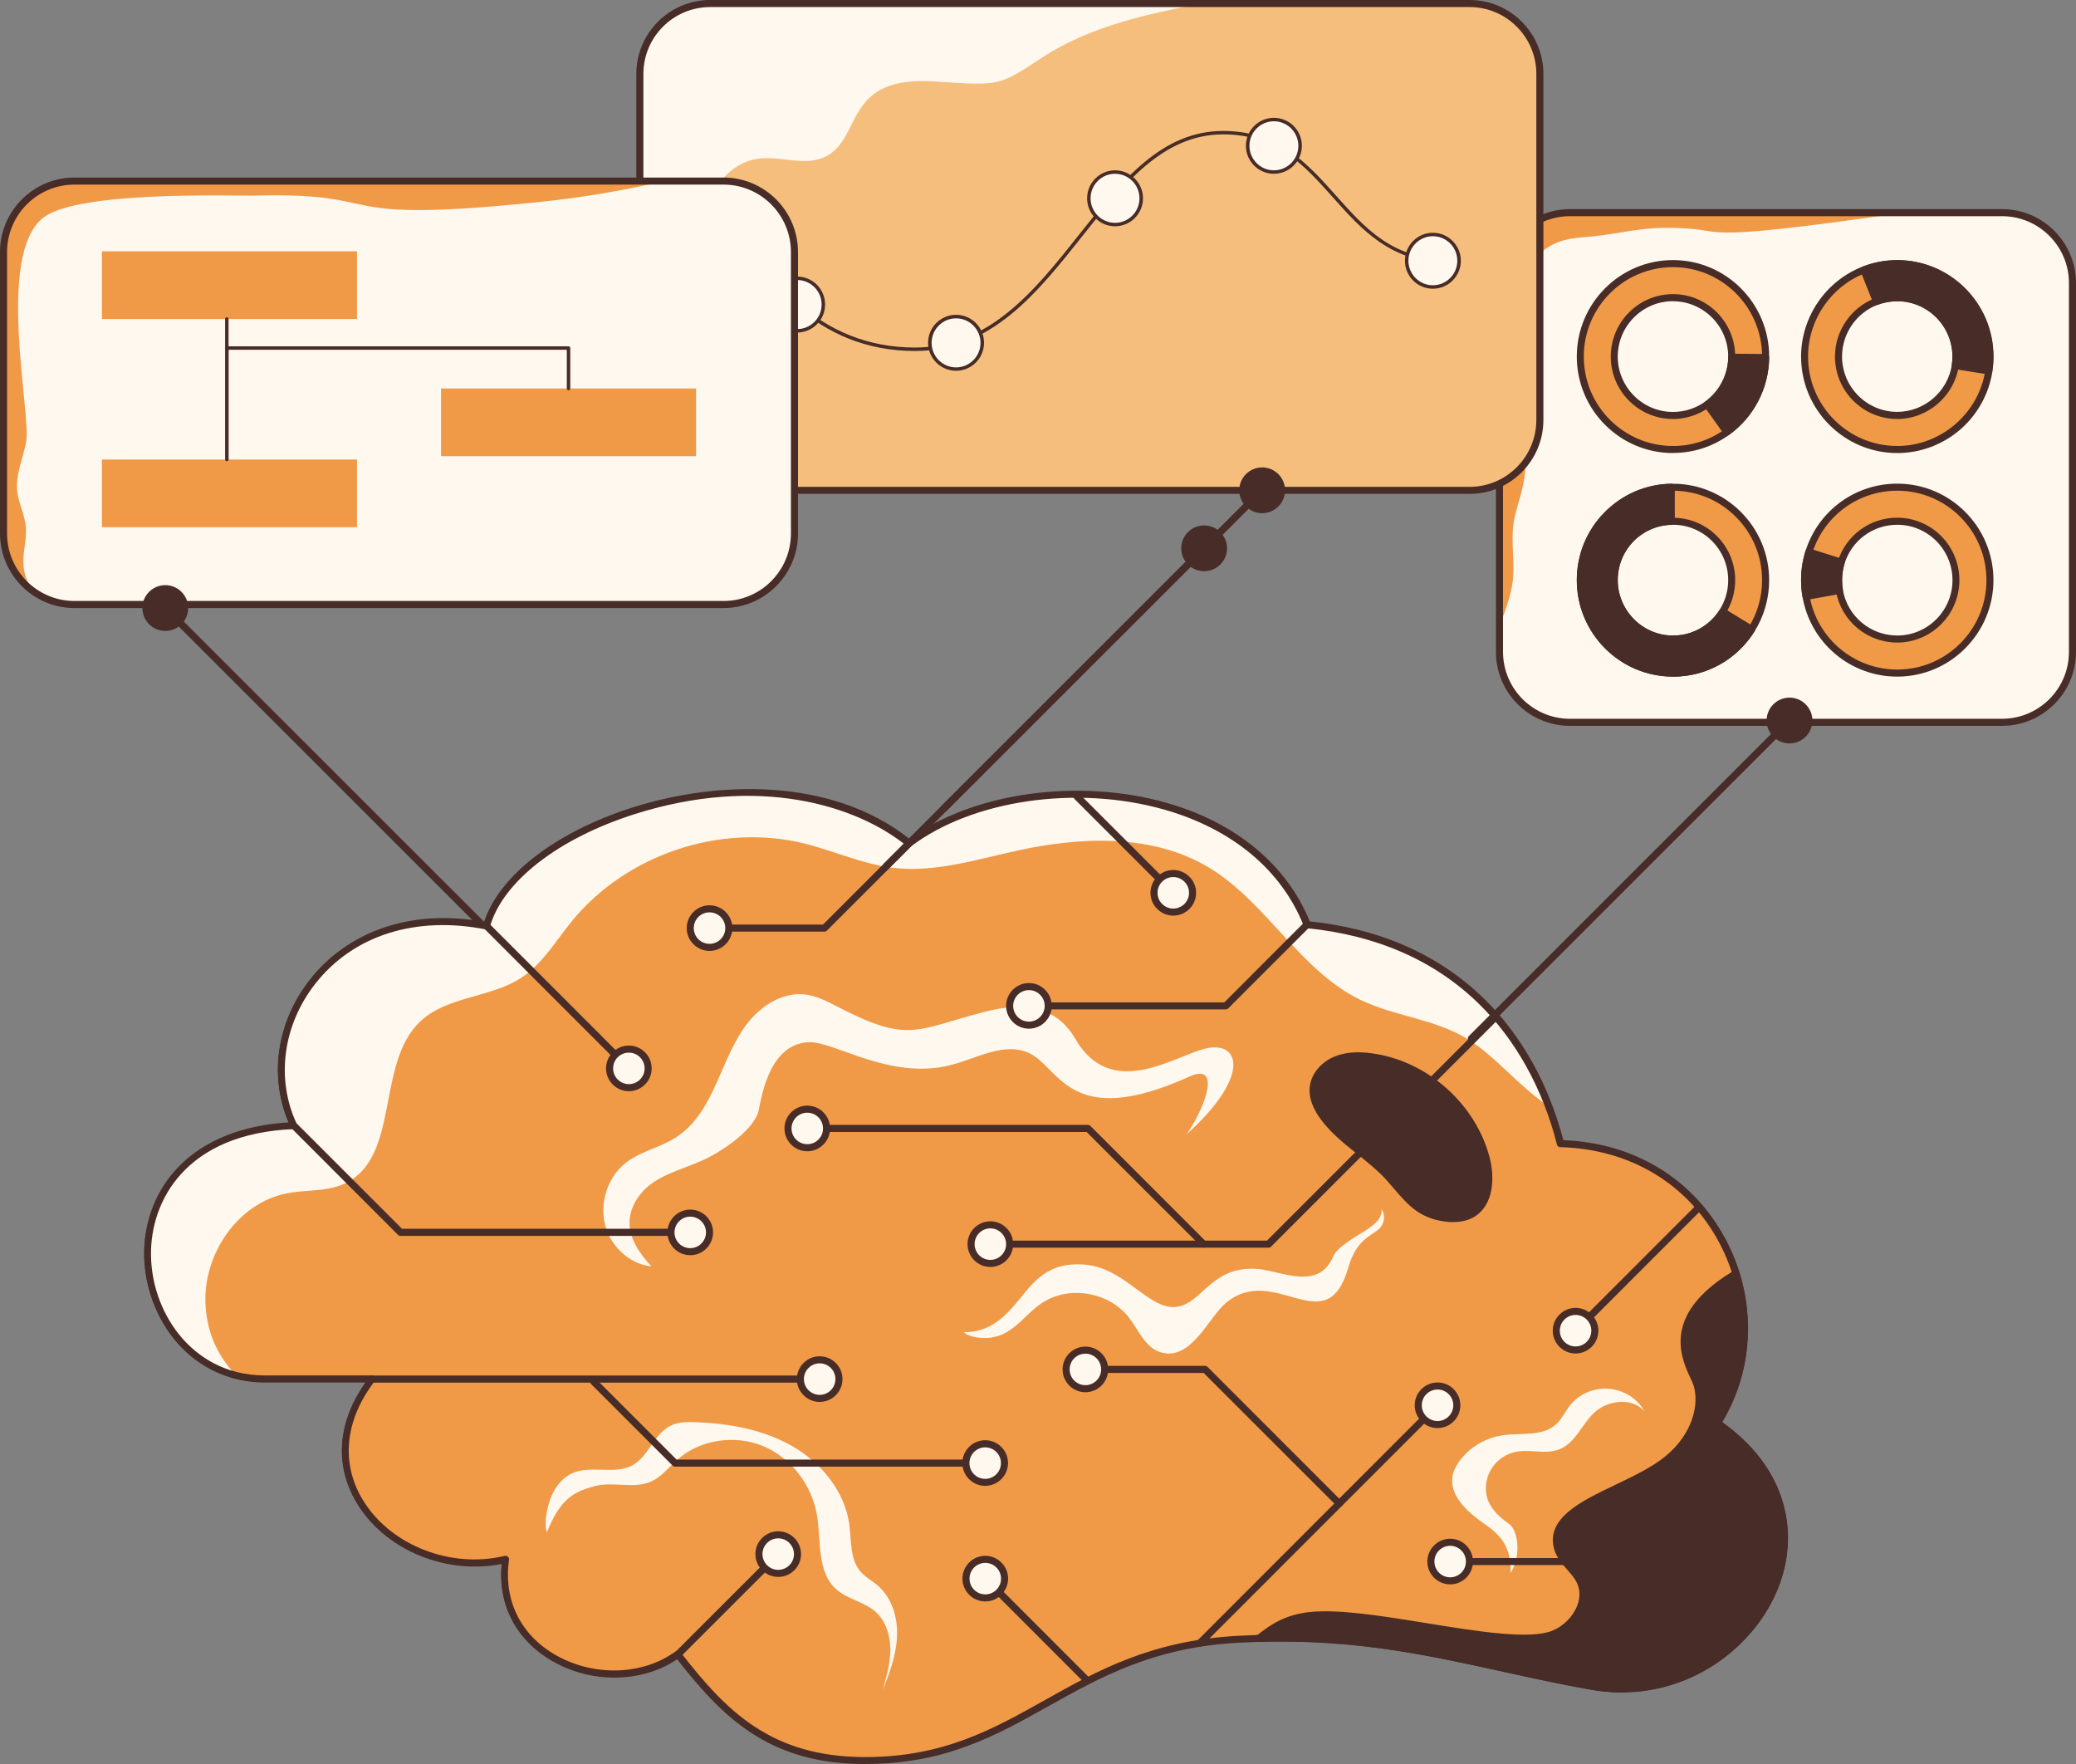 <svg width="266" height="226" viewBox="0 0 266 226" fill="none" xmlns="http://www.w3.org/2000/svg">
<rect x="0" y="0" width="266" height="226" fill="#808080" stroke="none"/>
<g clip-path="url(#clip0_543_6301)">
<path d="M265.558 36.263V83.522C265.558 88.504 261.51 92.54 256.526 92.54H201.175C196.18 92.54 192.142 88.504 192.142 83.522V36.263C192.142 31.281 196.19 27.245 201.175 27.245H256.526C261.521 27.245 265.558 31.281 265.558 36.263Z" fill="#FEF8EE"/>
<path d="M243.939 27.245C214.192 31.512 222.909 29.116 213.13 29.189C210.091 29.21 207.105 29.978 204.077 30.283C202.51 30.44 200.891 30.482 199.45 31.102C190.144 35.065 197.568 51.988 195.034 62.688C194.687 64.15 194.15 65.569 193.93 67.061C193.583 69.51 194.129 72.022 193.825 74.482C193.572 76.5 192.794 78.382 192.132 80.295V36.285C192.132 31.302 196.18 27.266 201.164 27.266H243.939V27.245Z" fill="#F09947"/>
<path d="M256.515 92.992H201.164C195.927 92.992 191.679 88.746 191.679 83.522V36.263C191.679 31.039 195.938 26.793 201.164 26.793H256.515C261.752 26.793 266 31.039 266 36.263V83.522C266 88.746 261.741 92.992 256.515 92.992ZM201.164 27.697C196.432 27.697 192.584 31.544 192.584 36.263V83.522C192.584 88.241 196.432 92.088 201.164 92.088H256.515C261.247 92.088 265.096 88.241 265.096 83.522V36.263C265.096 31.544 261.247 27.697 256.515 27.697H201.164Z" fill="#472C27"/>
<path d="M197.305 9.46V53.796C197.305 58.778 193.267 62.815 188.294 62.815H90.998C86.77 62.815 83.227 59.903 82.249 55.972C82.07 55.257 81.986 54.532 81.986 53.796V9.46C81.986 4.478 86.024 0.441 90.998 0.441H188.294C193.267 0.441 197.305 4.478 197.305 9.46Z" fill="#F5BE7C"/>
<path d="M154.162 0.452C147.274 1.671 139.577 3.427 133.668 7.284C128.042 10.963 128.337 11.037 119.851 10.438C108.032 9.618 110.598 17.543 105.845 20.034C103.216 21.411 99.988 19.898 97.044 20.35C93.553 20.875 91.029 24.155 90.135 27.56C88.369 34.277 91.555 42.223 87.706 48.32C86.129 50.821 83.626 52.577 82.459 55.352C82.375 55.541 82.312 55.751 82.239 55.972C82.06 55.257 81.976 54.532 81.976 53.796V9.46C81.976 4.478 86.013 0.441 90.987 0.441H154.151L154.162 0.452Z" fill="#FEF8EE"/>
<path d="M188.294 63.267H90.998C85.782 63.267 81.534 59.02 81.534 53.796V9.471C81.534 4.247 85.782 0 90.998 0H188.294C193.509 0 197.757 4.247 197.757 9.471V53.806C197.757 59.031 193.509 63.277 188.294 63.277V63.267ZM90.998 0.904C86.276 0.904 82.438 4.751 82.438 9.471V53.806C82.438 58.526 86.276 62.373 90.998 62.373H188.294C193.015 62.373 196.853 58.526 196.853 53.806V9.471C196.853 4.751 193.015 0.904 188.294 0.904H90.998Z" fill="#472C27"/>
<path d="M117.222 44.967C104.793 44.967 96.918 35.822 94.615 26.772C94.583 26.656 94.657 26.53 94.783 26.499C94.899 26.467 95.025 26.541 95.056 26.667C97.317 35.559 105.046 44.525 117.233 44.525C126.801 44.525 132.658 37.136 138.315 29.999C143.71 23.198 148.799 16.776 156.727 16.776C163.793 16.776 167.547 20.98 171.175 25.048C174.908 29.232 178.43 33.173 185.286 33.173C185.412 33.173 185.507 33.278 185.507 33.394C185.507 33.51 185.402 33.615 185.286 33.615C178.22 33.615 174.466 29.41 170.839 25.342C167.106 21.159 163.583 17.217 156.727 17.217C149.009 17.217 143.983 23.555 138.662 30.272C132.932 37.493 127.012 44.967 117.222 44.967Z" fill="#472C27"/>
<path d="M102.143 42.37C103.996 42.37 105.498 40.864 105.498 39.007C105.498 37.149 103.996 35.643 102.143 35.643C100.291 35.643 98.789 37.149 98.789 39.007C98.789 40.864 100.291 42.37 102.143 42.37Z" fill="#FEF8EE"/>
<path d="M102.143 42.602C100.167 42.602 98.558 40.993 98.558 39.017C98.558 37.041 100.167 35.433 102.143 35.433C104.12 35.433 105.719 37.041 105.719 39.017C105.719 40.993 104.11 42.602 102.143 42.602ZM102.143 35.874C100.419 35.874 99.01 37.283 99.01 39.017C99.01 40.752 100.419 42.16 102.143 42.16C103.868 42.16 105.277 40.752 105.277 39.017C105.277 37.283 103.868 35.874 102.143 35.874Z" fill="#472C27"/>
<path d="M122.501 47.279C124.353 47.279 125.855 45.773 125.855 43.916C125.855 42.058 124.353 40.552 122.501 40.552C120.648 40.552 119.146 42.058 119.146 43.916C119.146 45.773 120.648 47.279 122.501 47.279Z" fill="#FEF8EE"/>
<path d="M122.501 47.5C120.524 47.5 118.915 45.892 118.915 43.916C118.915 41.939 120.524 40.331 122.501 40.331C124.478 40.331 126.086 41.939 126.086 43.916C126.086 45.892 124.478 47.5 122.501 47.5ZM122.501 40.783C120.776 40.783 119.367 42.192 119.367 43.926C119.367 45.66 120.776 47.069 122.501 47.069C124.225 47.069 125.634 45.66 125.634 43.926C125.634 42.192 124.225 40.783 122.501 40.783Z" fill="#472C27"/>
<path d="M142.868 28.769C144.721 28.769 146.223 27.263 146.223 25.405C146.223 23.548 144.721 22.042 142.868 22.042C141.016 22.042 139.514 23.548 139.514 25.405C139.514 27.263 141.016 28.769 142.868 28.769Z" fill="#FEF8EE"/>
<path d="M142.868 28.99C140.892 28.99 139.293 27.381 139.293 25.405C139.293 23.429 140.902 21.821 142.868 21.821C144.835 21.821 146.454 23.429 146.454 25.405C146.454 27.381 144.845 28.99 142.868 28.99ZM142.868 22.263C141.144 22.263 139.735 23.671 139.735 25.405C139.735 27.14 141.144 28.548 142.868 28.548C144.593 28.548 146.002 27.14 146.002 25.405C146.002 23.671 144.593 22.263 142.868 22.263Z" fill="#472C27"/>
<path d="M163.226 22.042C165.078 22.042 166.58 20.536 166.58 18.678C166.58 16.821 165.078 15.315 163.226 15.315C161.373 15.315 159.871 16.821 159.871 18.678C159.871 20.536 161.373 22.042 163.226 22.042Z" fill="#FEF8EE"/>
<path d="M163.226 22.263C161.249 22.263 159.64 20.654 159.64 18.678C159.64 16.702 161.249 15.094 163.226 15.094C165.202 15.094 166.811 16.702 166.811 18.678C166.811 20.654 165.202 22.263 163.226 22.263ZM163.226 15.536C161.501 15.536 160.092 16.944 160.092 18.678C160.092 20.413 161.501 21.821 163.226 21.821C164.95 21.821 166.359 20.413 166.359 18.678C166.359 16.944 164.95 15.536 163.226 15.536Z" fill="#472C27"/>
<path d="M183.593 36.768C185.446 36.768 186.948 35.262 186.948 33.404C186.948 31.547 185.446 30.041 183.593 30.041C181.741 30.041 180.239 31.547 180.239 33.404C180.239 35.262 181.741 36.768 183.593 36.768Z" fill="#FEF8EE"/>
<path d="M183.593 36.989C181.616 36.989 180.018 35.38 180.018 33.404C180.018 31.428 181.627 29.82 183.593 29.82C185.56 29.82 187.179 31.428 187.179 33.404C187.179 35.38 185.57 36.989 183.593 36.989ZM183.593 30.262C181.869 30.262 180.46 31.67 180.46 33.404C180.46 35.139 181.869 36.547 183.593 36.547C185.318 36.547 186.727 35.139 186.727 33.404C186.727 31.67 185.318 30.262 183.593 30.262Z" fill="#472C27"/>
<path d="M101.807 32.301V68.343C101.807 73.368 97.738 77.446 92.722 77.446H9.537C7.592 77.446 5.783 76.836 4.311 75.785C1.977 74.135 0.452 71.423 0.452 68.343V32.301C0.452 27.276 4.521 23.198 9.537 23.198H92.712C97.727 23.198 101.796 27.276 101.796 32.301H101.807Z" fill="#FEF8EE"/>
<path d="M85.088 23.198C79.883 24.417 74.615 25.3 69.305 25.857C41.03 28.8 50.578 24.607 32.755 25.058C29.8 25.132 10.116 24.386 5.562 27.875C-0.578 32.584 4.006 53.018 3.354 56.581C2.965 58.705 1.977 60.786 2.208 62.93C2.376 64.496 3.176 65.936 3.312 67.502C3.459 69.142 2.871 70.793 3.007 72.432C3.123 73.799 3.607 74.871 4.311 75.785C1.977 74.135 0.452 71.423 0.452 68.343V32.301C0.452 27.276 4.521 23.198 9.537 23.198H85.078H85.088Z" fill="#F09947"/>
<path d="M92.712 77.898H9.537C4.28 77.898 0 73.609 0 68.343V32.301C0 27.035 4.28 22.746 9.537 22.746H92.712C97.969 22.746 102.249 27.035 102.249 32.301V68.343C102.249 73.609 97.969 77.898 92.712 77.898ZM9.537 23.65C4.774 23.65 0.904 27.529 0.904 32.301V68.343C0.904 73.115 4.774 76.994 9.537 76.994H92.712C97.475 76.994 101.344 73.115 101.344 68.343V32.301C101.344 27.529 97.475 23.65 92.712 23.65H9.537Z" fill="#472C27"/>
<path d="M214.36 33.772C207.799 33.772 202.489 39.101 202.489 45.681C202.489 52.261 207.81 57.59 214.36 57.59C216.937 57.59 219.313 56.771 221.258 55.373C224.234 53.239 226.19 49.749 226.232 45.807C226.232 45.766 226.232 45.723 226.232 45.681C226.232 39.101 220.911 33.772 214.36 33.772ZM218.735 51.82C217.462 52.734 215.927 53.228 214.36 53.218C210.207 53.218 206.832 49.844 206.832 45.671C206.832 41.498 210.196 38.124 214.36 38.124C218.524 38.124 221.889 41.498 221.889 45.671V45.755C221.858 48.257 220.627 50.464 218.735 51.82Z" fill="#F09947"/>
<path d="M214.36 58.042C207.568 58.042 202.037 52.503 202.037 45.681C202.037 38.86 207.568 33.32 214.36 33.32C221.153 33.32 226.684 38.86 226.684 45.681C226.684 45.734 226.684 45.776 226.684 45.829C226.642 49.739 224.718 53.449 221.521 55.73C219.429 57.233 216.947 58.032 214.36 58.032V58.042ZM214.36 34.224C208.062 34.224 202.931 39.364 202.931 45.681C202.931 51.999 208.051 57.139 214.36 57.139C216.758 57.139 219.061 56.403 220.995 55.005C223.95 52.882 225.748 49.444 225.78 45.807C225.78 45.755 225.78 45.724 225.78 45.681C225.78 39.364 220.659 34.224 214.36 34.224ZM214.36 53.68C209.965 53.68 206.39 50.096 206.39 45.681C206.39 41.267 209.965 37.682 214.36 37.682C218.756 37.682 222.331 41.267 222.331 45.681V45.766C222.299 48.309 221.059 50.706 218.987 52.188C217.631 53.155 216.011 53.68 214.35 53.68H214.36ZM214.36 38.586C210.459 38.586 207.284 41.771 207.284 45.681C207.284 49.592 210.459 52.776 214.36 52.776C215.843 52.776 217.263 52.325 218.472 51.462C220.301 50.149 221.406 48.015 221.437 45.766V45.692C221.437 41.782 218.262 38.597 214.36 38.597V38.586Z" fill="#472C27"/>
<path d="M214.36 62.415C214.287 62.415 214.213 62.415 214.14 62.415C207.683 62.531 202.489 67.818 202.489 74.314C202.489 80.81 207.81 86.223 214.36 86.223C218.609 86.223 222.331 83.984 224.434 80.621C225.58 78.791 226.232 76.626 226.232 74.314C226.232 67.734 220.911 62.405 214.36 62.405V62.415ZM214.36 81.871C210.207 81.871 206.832 78.497 206.832 74.324C206.832 70.151 210.081 66.903 214.129 66.777C214.203 66.777 214.276 66.777 214.35 66.777C218.503 66.777 221.879 70.151 221.879 74.324C221.879 75.806 221.448 77.194 220.712 78.361C219.376 80.473 217.031 81.871 214.35 81.871H214.36Z" fill="#F09947"/>
<path d="M214.36 86.685C207.568 86.685 202.037 81.146 202.037 74.324C202.037 71.066 203.288 67.986 205.57 65.663C207.852 63.34 210.89 62.026 214.129 61.974C214.203 61.974 214.287 61.974 214.36 61.974C221.153 61.974 226.684 67.513 226.684 74.335C226.684 76.647 226.043 78.918 224.812 80.883C222.541 84.52 218.64 86.696 214.36 86.696V86.685ZM214.35 62.867C214.287 62.867 214.224 62.867 214.15 62.867C207.967 62.983 202.931 68.123 202.931 74.314C202.931 80.505 208.051 85.771 214.36 85.771C218.325 85.771 221.942 83.753 224.045 80.389C225.18 78.571 225.78 76.469 225.78 74.324C225.78 68.007 220.659 62.867 214.36 62.867H214.35ZM214.36 82.323C209.965 82.323 206.39 78.739 206.39 74.324C206.39 69.91 209.786 66.462 214.129 66.336C214.213 66.336 214.287 66.336 214.36 66.336C218.756 66.336 222.331 69.92 222.331 74.335C222.331 75.848 221.9 77.331 221.101 78.613C219.628 80.946 217.105 82.334 214.36 82.334V82.323ZM214.35 67.229C214.287 67.229 214.224 67.229 214.15 67.229C210.302 67.345 207.284 70.456 207.284 74.324C207.284 78.192 210.459 81.419 214.36 81.419C216.8 81.419 219.029 80.189 220.344 78.119C221.059 76.984 221.437 75.67 221.437 74.324C221.437 70.414 218.262 67.229 214.36 67.229H214.35Z" fill="#472C27"/>
<path d="M243.098 33.772C241.595 33.772 240.154 34.056 238.829 34.571C234.381 36.284 231.227 40.615 231.227 45.681C231.227 52.261 236.547 57.59 243.098 57.59C249.029 57.59 253.95 53.228 254.833 47.521C254.928 46.922 254.98 46.312 254.98 45.681C254.98 39.101 249.66 33.772 243.109 33.772H243.098ZM243.098 53.228C238.945 53.228 235.569 49.854 235.569 45.681C235.569 42.455 237.588 39.701 240.438 38.618C241.269 38.303 242.162 38.134 243.098 38.134C247.252 38.134 250.627 41.508 250.627 45.681C250.627 46.07 250.595 46.459 250.543 46.838C249.986 50.453 246.873 53.228 243.109 53.228H243.098Z" fill="#F09947"/>
<path d="M243.098 58.042C236.305 58.042 230.774 52.503 230.774 45.681C230.774 40.605 233.95 35.969 238.671 34.151C240.08 33.604 241.573 33.32 243.109 33.32C249.901 33.32 255.432 38.86 255.432 45.681C255.432 46.333 255.38 46.974 255.285 47.594C254.843 50.474 253.371 53.123 251.163 55.036C248.924 56.97 246.063 58.042 243.109 58.042H243.098ZM243.098 34.224C241.679 34.224 240.301 34.477 238.987 34.992C234.612 36.684 231.668 40.972 231.668 45.681C231.668 51.999 236.789 57.139 243.098 57.139C248.682 57.139 253.529 52.976 254.381 47.458C254.475 46.869 254.518 46.281 254.518 45.692C254.518 39.375 249.397 34.235 243.098 34.235V34.224ZM243.098 53.68C238.703 53.68 235.117 50.096 235.117 45.681C235.117 42.37 237.189 39.364 240.28 38.197C241.184 37.851 242.131 37.682 243.098 37.682C247.493 37.682 251.069 41.267 251.069 45.681C251.069 46.102 251.037 46.512 250.974 46.911C250.385 50.769 246.989 53.68 243.088 53.68H243.098ZM243.098 38.586C242.236 38.586 241.395 38.744 240.596 39.038C237.862 40.069 236.022 42.738 236.022 45.671C236.022 49.581 239.197 52.766 243.098 52.766C246.558 52.766 249.565 50.18 250.091 46.764C250.143 46.407 250.175 46.049 250.175 45.671C250.175 41.761 246.999 38.576 243.098 38.576V38.586Z" fill="#472C27"/>
<path d="M243.098 62.415C237.788 62.415 233.288 65.905 231.773 70.73C231.405 71.896 231.227 73.105 231.227 74.324C231.227 75.039 231.29 75.733 231.405 76.416C232.394 81.997 237.252 86.233 243.098 86.233C249.66 86.233 254.97 80.904 254.97 74.324C254.97 67.744 249.649 62.415 243.098 62.415ZM243.098 81.871C239.386 81.871 236.316 79.191 235.685 75.649C235.611 75.218 235.569 74.776 235.569 74.324C235.569 73.536 235.696 72.769 235.916 72.043C236.884 68.995 239.723 66.777 243.098 66.777C247.252 66.777 250.627 70.151 250.627 74.324C250.627 78.497 247.262 81.871 243.098 81.871Z" fill="#F09947"/>
<path d="M243.098 86.685C237.115 86.685 232.005 82.397 230.964 76.5C230.838 75.785 230.774 75.06 230.774 74.324C230.774 73.052 230.964 71.802 231.342 70.593C232.972 65.432 237.693 61.963 243.098 61.963C249.891 61.963 255.422 67.502 255.422 74.324C255.422 81.135 249.891 86.685 243.098 86.685ZM243.098 62.867C238.093 62.867 233.708 66.084 232.204 70.866C231.857 71.98 231.679 73.147 231.679 74.324C231.679 74.997 231.742 75.68 231.857 76.342C232.825 81.808 237.557 85.781 243.109 85.781C249.407 85.781 254.528 80.641 254.528 74.324C254.528 68.007 249.407 62.867 243.109 62.867H243.098ZM243.098 82.323C239.229 82.323 235.916 79.548 235.243 75.733C235.159 75.27 235.117 74.797 235.117 74.324C235.117 73.494 235.243 72.684 235.485 71.907C236.537 68.564 239.597 66.325 243.088 66.325C247.483 66.325 251.058 69.91 251.058 74.324C251.058 78.728 247.483 82.323 243.088 82.323H243.098ZM243.098 67.229C239.996 67.229 237.283 69.216 236.347 72.18C236.127 72.874 236.021 73.599 236.021 74.324C236.021 74.734 236.053 75.155 236.127 75.575C236.726 78.96 239.66 81.419 243.098 81.419C246.999 81.419 250.175 78.234 250.175 74.324C250.175 70.414 246.999 67.229 243.098 67.229ZM226.232 45.807C226.19 49.749 224.245 53.239 221.258 55.373L218.735 51.83C220.617 50.474 221.858 48.267 221.889 45.766L226.232 45.807Z" fill="#472C27"/>
<path d="M221.269 55.825C221.122 55.825 220.985 55.751 220.901 55.635L218.377 52.093C218.23 51.894 218.283 51.61 218.482 51.462C220.312 50.149 221.416 48.015 221.448 45.766C221.448 45.513 221.647 45.324 221.9 45.313L226.242 45.356C226.495 45.356 226.695 45.566 226.684 45.807C226.642 49.739 224.718 53.449 221.521 55.73C221.448 55.783 221.353 55.814 221.258 55.814L221.269 55.825ZM219.355 51.914L221.363 54.731C223.992 52.692 225.612 49.571 225.769 46.26L222.32 46.228C222.173 48.446 221.09 50.527 219.355 51.925V51.914ZM254.97 45.681C254.97 46.312 254.917 46.922 254.822 47.521L250.532 46.838C250.595 46.459 250.616 46.07 250.616 45.681C250.616 41.519 247.252 38.134 243.088 38.134C242.152 38.134 241.258 38.303 240.427 38.618L238.818 34.571C240.143 34.056 241.584 33.772 243.088 33.772C249.649 33.772 254.959 39.101 254.959 45.681H254.97Z" fill="#472C27"/>
<path d="M254.822 47.973C254.822 47.973 254.77 47.973 254.749 47.973L250.459 47.29C250.217 47.248 250.049 47.016 250.08 46.775C250.133 46.417 250.164 46.06 250.164 45.692C250.164 41.782 246.989 38.597 243.088 38.597C242.225 38.597 241.384 38.755 240.585 39.049C240.354 39.133 240.101 39.017 240.007 38.797L238.398 34.75C238.356 34.634 238.356 34.508 238.398 34.403C238.45 34.287 238.535 34.203 238.65 34.161C240.059 33.615 241.552 33.331 243.088 33.331C249.88 33.331 255.411 38.87 255.411 45.692C255.411 46.344 255.359 46.985 255.264 47.605C255.233 47.826 255.043 47.983 254.822 47.983V47.973ZM251.037 46.459L254.444 47.006C254.496 46.575 254.518 46.133 254.518 45.681C254.518 39.364 249.397 34.224 243.098 34.224C241.836 34.224 240.596 34.424 239.418 34.834L240.701 38.05C241.479 37.809 242.288 37.682 243.098 37.682C247.493 37.682 251.069 41.267 251.069 45.681C251.069 45.944 251.058 46.207 251.027 46.459H251.037ZM235.569 74.324C235.569 74.776 235.611 75.218 235.685 75.649L231.405 76.416C231.29 75.733 231.227 75.039 231.227 74.324C231.227 73.073 231.416 71.865 231.773 70.729L235.927 72.043C235.696 72.779 235.58 73.546 235.58 74.324H235.569Z" fill="#472C27"/>
<path d="M231.405 76.868C231.185 76.868 230.995 76.71 230.964 76.49C230.838 75.775 230.774 75.049 230.774 74.314C230.774 73.042 230.964 71.791 231.342 70.582C231.416 70.341 231.668 70.214 231.91 70.288L236.064 71.602C236.305 71.675 236.432 71.928 236.358 72.169C236.137 72.863 236.032 73.588 236.032 74.314C236.032 74.724 236.064 75.144 236.137 75.565C236.179 75.806 236.021 76.038 235.769 76.09L231.489 76.858C231.489 76.858 231.437 76.858 231.405 76.858V76.868ZM232.068 71.297C231.805 72.285 231.668 73.294 231.668 74.324C231.668 74.85 231.7 75.375 231.773 75.89L235.17 75.281C235.128 74.966 235.117 74.64 235.117 74.324C235.117 73.652 235.201 72.989 235.359 72.348L232.068 71.308V71.297ZM224.434 80.631C222.341 83.995 218.609 86.233 214.36 86.233C207.799 86.233 202.489 80.904 202.489 74.324C202.489 67.744 207.683 62.541 214.14 62.426V66.788C210.091 66.903 206.842 70.235 206.842 74.335C206.842 78.434 210.207 81.882 214.371 81.882C217.052 81.882 219.397 80.484 220.733 78.371L224.444 80.641L224.434 80.631Z" fill="#472C27"/>
<path d="M214.36 86.685C207.568 86.685 202.037 81.146 202.037 74.324C202.037 71.066 203.288 67.986 205.57 65.663C207.852 63.34 210.89 62.026 214.129 61.974C214.245 61.974 214.371 62.016 214.455 62.1C214.539 62.184 214.592 62.3 214.592 62.426V66.788C214.592 67.03 214.402 67.229 214.15 67.24C210.302 67.355 207.284 70.467 207.284 74.335C207.284 78.203 210.459 81.43 214.36 81.43C216.8 81.43 219.029 80.2 220.344 78.129C220.48 77.919 220.754 77.856 220.964 77.982L224.676 80.253C224.886 80.379 224.96 80.662 224.823 80.873C222.552 84.51 218.651 86.685 214.371 86.685H214.36ZM213.687 62.888C207.715 63.245 202.941 68.28 202.941 74.324C202.941 80.368 208.062 85.781 214.371 85.781C218.188 85.781 221.679 83.921 223.813 80.778L220.869 78.97C219.376 81.072 216.979 82.323 214.381 82.323C209.986 82.323 206.411 78.739 206.411 74.324C206.411 69.91 209.587 66.693 213.708 66.357V62.888H213.687Z" fill="#472C27"/>
<path d="M203.572 216.025C189.25 213.471 178.02 209.424 161.07 209.907C160.145 209.939 159.198 209.971 158.231 210.034C136.36 211.274 130.713 225.559 110.608 225.559C98.085 225.559 92.259 219.21 86.623 211.978C78.159 218.148 62.807 212.504 64.573 199.806C51.345 202.981 37.413 189.747 47.465 176.692H33.701C32.397 176.692 31.167 176.535 30.01 176.24C14.868 172.383 12.66 145.222 37.402 144.234C31.577 131.883 42.344 114.771 62.092 118.66C65.972 104.901 99.136 94.138 116.244 108.076C129.83 97.848 159.64 99.257 167.221 118.482C184.392 120.184 193.835 130.296 198.157 141.69C198.756 143.277 199.261 144.886 199.681 146.536C211.406 146.851 219.418 154.251 222.184 163.196C224.118 169.45 223.498 176.472 219.786 182.347C238.661 195.402 223.319 219.567 203.561 216.046L203.572 216.025Z" fill="#F09947"/>
<path d="M126.833 171.353C129.861 170.911 131.186 168.105 133.741 166.654C137.19 164.699 142.006 165.666 144.425 168.798C145.686 170.428 146.538 172.677 148.515 173.255C152.427 174.401 154.614 168.788 156.864 166.917C163.131 161.703 169.755 172.13 172.542 162.376C173.646 158.508 175.823 158.277 176.664 157.247C177.2 156.595 177.263 155.596 176.801 154.913C176.948 156.28 175.402 157.257 174.224 157.972C169.861 160.61 171.101 160.736 169.829 162.26C167.705 164.815 163.51 162.828 161.175 162.597C154.961 161.966 153.888 167.054 150.492 167.432C146.906 167.821 143.941 162.376 138.673 162.008C133.31 161.619 131.796 165.014 129.409 167.611C128.252 168.872 126.318 170.753 123.268 170.659C123.994 171.405 125.813 171.51 126.822 171.363L126.833 171.353ZM77.759 158.172C76.287 155.05 77.307 150.961 80.062 148.89C81.944 147.471 84.394 147.009 86.371 145.726C91.376 142.51 92.017 135.678 95.508 131.147C97.285 128.846 100.062 127.069 102.943 127.406C104.362 127.574 105.677 128.236 106.949 128.898C116.307 133.786 117.085 131.894 126.055 129.602C135.245 127.248 137.169 132.651 138.137 134.006C142.837 140.555 150.261 135.32 154.193 134.343C158.62 133.25 160.197 137.769 151.817 145.327C154.288 141.753 156.286 136.077 152.174 137.927C136.801 144.875 135.613 136.771 131.628 134.91C128.484 133.449 124.972 135.583 121.617 136.445C113.763 138.463 106.644 133.323 103.321 133.523C97.874 133.849 97.254 141.711 96.865 142.689C95.908 145.106 92.133 147.608 89.746 148.68C86.918 149.941 83.574 150.656 81.723 153.137C79.063 156.711 81.019 159.832 83.248 162.239C80.672 161.987 78.684 160.127 77.749 158.161L77.759 158.172ZM76.108 190.367C78.421 189.789 81.008 190.777 83.185 189.81C84.541 189.211 85.467 187.96 86.581 186.983C89.504 184.407 93.931 183.777 97.527 185.259C101.124 186.751 103.773 190.22 104.436 194.057C105.004 197.378 104.394 201.351 106.907 203.601C108.347 204.894 110.471 205.198 111.933 206.481C113.268 207.658 113.836 209.519 113.847 211.295C113.857 213.071 113.353 214.816 112.858 216.519C113.773 214.301 114.614 211.999 114.709 209.592C114.804 207.196 114.036 204.652 112.196 203.096C111.491 202.508 110.65 202.066 110.051 201.372C108.652 199.775 108.873 197.399 108.589 195.297C108.011 191.061 105.014 187.414 101.302 185.28C97.591 183.146 93.248 182.379 88.979 182.2C87.864 182.158 86.686 182.158 85.687 182.652C83.563 183.703 82.88 186.573 80.819 187.718C78.579 188.959 75.656 187.718 73.28 188.664C71.629 189.327 70.535 190.966 70.073 192.68C69.778 193.762 69.494 195.276 69.841 196.317C71.534 192.133 73.143 191.103 76.129 190.357L76.108 190.367ZM193.309 195.381C192.731 194.824 189.345 193.048 190.344 189.39C190.796 187.729 192.237 186.373 193.93 186.016C195.822 185.616 197.883 186.394 199.66 185.648C201.627 184.828 202.457 182.515 203.993 181.033C205.738 179.352 208.903 178.984 210.501 180.813C208.451 177.239 203.372 176.892 200.859 180.161C200.291 180.907 199.892 181.79 199.208 182.431C197.431 184.113 194.592 183.524 192.174 183.903C188.567 184.47 186.033 187.393 185.854 189.348C185.612 191.986 188.283 194.046 189.934 195.192C192.079 196.674 193.435 198.188 193.33 201.509C194.634 199.522 194.371 196.39 193.299 195.371L193.309 195.381Z" fill="#FEF8EE"/>
<path d="M198.178 141.669C194.613 139.43 191.48 135.362 187.757 133.082C183.625 130.548 178.493 130.212 174.119 128.11C166.338 124.357 162.1 115.633 154.708 111.166C147.464 106.793 138.305 107.182 130.051 108.99C124.782 110.146 119.462 111.839 114.11 111.166C110.24 110.682 106.623 109 102.837 108.065C92.091 105.416 79.999 109.474 73.017 118.061C70.977 120.573 69.284 123.485 66.582 125.261C62.617 127.857 57.076 127.605 53.627 130.864C47.896 136.277 51.103 148.27 43.964 151.623C41.682 152.695 39.022 152.401 36.54 152.885C30.189 154.114 25.709 160.82 26.119 167.274C26.372 171.226 27.907 173.917 30.042 176.23C14.9 172.372 12.692 145.211 37.434 144.223C31.608 131.873 42.376 114.761 62.123 118.65C66.003 104.891 99.168 94.127 116.276 108.065C129.861 97.838 159.672 99.246 167.253 118.471C184.424 120.174 193.867 130.286 198.188 141.68L198.178 141.669Z" fill="#FEF8EE"/>
<path d="M110.629 225.769H110.619C98.232 225.769 92.375 219.672 86.581 212.272C82.091 215.426 75.488 215.52 70.43 212.493C65.919 209.792 63.7 205.283 64.31 200.08C57.339 201.614 49.663 198.629 45.951 192.9C42.754 187.971 43.143 182.158 47.013 176.902H33.711C24.374 176.902 18.633 168.788 18.475 160.947C18.328 153.536 23.123 144.696 37.076 144.003C34.426 138.085 35.394 131.084 39.631 125.65C44.615 119.27 52.744 116.621 61.955 118.366C63.764 112.406 71.019 106.772 80.977 103.619C91.46 100.308 106.213 99.667 116.276 107.75C124.309 101.79 137.769 99.845 149.072 103.03C157.979 105.542 164.477 110.935 167.411 118.229C189.934 120.521 197.421 136.697 199.881 146.273C208.966 146.567 216.527 151.129 220.638 158.802C224.644 166.276 224.434 175.242 220.123 182.242C227.883 187.697 230.554 195.665 227.283 203.601C224.066 211.4 214.886 218.243 203.551 216.225C199.65 215.531 195.938 214.711 192.342 213.923C181.879 211.621 172.006 209.455 158.262 210.233C147.442 210.843 140.608 214.669 134.004 218.369C127.211 222.163 120.808 225.758 110.64 225.758L110.629 225.769ZM86.634 211.736C86.697 211.736 86.77 211.768 86.812 211.82C92.575 219.199 98.337 225.317 110.629 225.317H110.64C120.682 225.317 127.043 221.754 133.783 217.98C140.439 214.259 147.316 210.401 158.241 209.792C172.037 209.014 181.953 211.19 192.437 213.492C196.022 214.28 199.723 215.089 203.625 215.794C214.707 217.78 223.719 211.085 226.863 203.443C230.07 195.665 227.389 187.834 219.681 182.505C219.586 182.442 219.555 182.305 219.618 182.2C223.961 175.305 224.192 166.433 220.228 159.034C216.169 151.455 208.682 146.977 199.692 146.736C199.587 146.736 199.503 146.662 199.482 146.567C197.084 137.107 189.713 120.91 167.221 118.681C167.137 118.681 167.064 118.618 167.032 118.545C164.182 111.313 157.758 105.973 148.936 103.482C145.434 102.494 141.712 102 138.021 101.979L148.515 112.48C148.599 112.564 148.599 112.711 148.515 112.795C148.431 112.879 148.284 112.879 148.2 112.795L137.621 102.21C137.558 102.147 137.537 102.053 137.569 101.979C129.577 102.011 121.744 104.207 116.402 108.233C116.318 108.296 116.202 108.296 116.129 108.233C106.202 100.14 91.534 100.781 81.113 104.071C71.187 107.203 63.995 112.816 62.333 118.702C62.302 118.818 62.186 118.881 62.071 118.86C52.943 117.063 44.889 119.648 39.989 125.944C35.783 131.337 34.879 138.306 37.623 144.129C37.654 144.192 37.654 144.276 37.623 144.339C37.581 144.402 37.518 144.444 37.444 144.444C23.554 145.001 18.801 153.683 18.938 160.947C19.085 168.567 24.658 176.461 33.722 176.461H102.333C102.459 176.461 102.554 176.566 102.554 176.682C102.554 176.797 102.448 176.902 102.333 176.902H47.581C43.648 182.074 43.185 187.813 46.33 192.659C49.999 198.314 57.644 201.225 64.531 199.575C64.605 199.554 64.678 199.575 64.731 199.628C64.783 199.68 64.815 199.754 64.805 199.827C64.089 204.978 66.224 209.455 70.661 212.115C75.635 215.089 82.144 214.963 86.497 211.789C86.539 211.757 86.581 211.747 86.634 211.747V211.736Z" fill="#472C27"/>
<path d="M123.542 187.666H86.276C86.213 187.666 86.161 187.645 86.119 187.603L75.709 177.197C75.624 177.113 75.624 176.966 75.709 176.881C75.793 176.797 75.94 176.797 76.024 176.881L86.36 187.224H123.531C123.657 187.224 123.752 187.33 123.752 187.445C123.752 187.561 123.647 187.666 123.531 187.666H123.542ZM162.3 159.612H129.136C129.01 159.612 128.915 159.507 128.915 159.391C128.915 159.275 129.02 159.17 129.136 159.17H162.206L191.28 130.096C191.364 130.012 191.511 130.012 191.595 130.096C191.679 130.18 191.679 130.328 191.595 130.412L162.458 159.549C162.458 159.549 162.363 159.612 162.3 159.612ZM85.751 158.119H51.093C51.03 158.119 50.977 158.098 50.935 158.056L37.266 144.381C37.181 144.297 37.181 144.15 37.266 144.066C37.35 143.982 37.497 143.982 37.581 144.066L51.188 157.678H85.751C85.877 157.678 85.971 157.783 85.971 157.898C85.971 158.014 85.866 158.119 85.751 158.119ZM78.6 135.362C78.548 135.362 78.485 135.341 78.442 135.299L61.955 118.807C61.871 118.723 61.871 118.576 61.955 118.492C62.039 118.408 62.186 118.408 62.27 118.492L78.758 134.984C78.842 135.068 78.842 135.215 78.758 135.299C78.716 135.341 78.653 135.362 78.6 135.362ZM105.414 119.123H93.153C93.027 119.123 92.932 119.018 92.932 118.902C92.932 118.786 93.037 118.681 93.153 118.681H105.319L116.097 107.897C116.181 107.813 116.328 107.813 116.412 107.897C116.497 107.981 116.497 108.128 116.412 108.212L105.561 119.06C105.561 119.06 105.466 119.123 105.403 119.123H105.414Z" fill="#472C27"/>
<path d="M139.125 215.573C139.072 215.573 139.009 215.552 138.967 215.51L127.611 204.147C127.527 204.063 127.527 203.916 127.611 203.832C127.695 203.748 127.842 203.748 127.927 203.832L139.283 215.195C139.367 215.279 139.367 215.426 139.283 215.51C139.241 215.552 139.178 215.573 139.125 215.573ZM86.634 212.188C86.581 212.188 86.518 212.167 86.476 212.125C86.392 212.041 86.392 211.894 86.476 211.81L97.591 200.7C97.675 200.616 97.822 200.616 97.906 200.7C97.99 200.784 97.99 200.931 97.906 201.015L86.791 212.125C86.791 212.125 86.686 212.188 86.634 212.188ZM153.478 210.748C153.426 210.748 153.362 210.727 153.32 210.685C153.236 210.601 153.236 210.454 153.32 210.37L171.059 192.638L154.099 175.673H141.312C141.186 175.673 141.091 175.568 141.091 175.452C141.091 175.336 141.197 175.231 141.312 175.231H154.193C154.256 175.231 154.309 175.252 154.351 175.294L171.375 192.322L182.069 181.632C182.153 181.548 182.3 181.548 182.384 181.632C182.468 181.717 182.468 181.864 182.384 181.948L171.543 192.795L153.657 210.685C153.657 210.685 153.552 210.748 153.499 210.748H153.478ZM202.079 200.279H188.052C187.926 200.279 187.831 200.174 187.831 200.058C187.831 199.943 187.936 199.838 188.052 199.838H201.984L219.65 182.169C219.734 182.084 219.881 182.084 219.965 182.169C220.049 182.253 220.049 182.4 219.965 182.484L202.237 200.216C202.237 200.216 202.142 200.279 202.079 200.279ZM203.404 168.967C203.351 168.967 203.288 168.946 203.246 168.903C203.162 168.819 203.162 168.672 203.246 168.588L217.336 154.493C217.42 154.409 217.568 154.409 217.652 154.493C217.736 154.577 217.736 154.724 217.652 154.808L203.561 168.903C203.561 168.903 203.456 168.967 203.404 168.967ZM154.014 159.612C153.962 159.612 153.899 159.591 153.857 159.549L139.104 144.791H105.687C105.561 144.791 105.466 144.686 105.466 144.57C105.466 144.455 105.571 144.349 105.687 144.349H139.199C139.262 144.349 139.314 144.37 139.356 144.413L154.172 159.233C154.256 159.317 154.256 159.464 154.172 159.549C154.13 159.591 154.067 159.612 154.014 159.612ZM156.832 129.098H134.078C133.952 129.098 133.857 128.993 133.857 128.877C133.857 128.761 133.962 128.656 134.078 128.656H156.738L167.074 118.313C167.158 118.229 167.305 118.229 167.39 118.313C167.474 118.397 167.474 118.545 167.39 118.629L156.98 129.035C156.98 129.035 156.885 129.098 156.822 129.098H156.832Z" fill="#472C27"/>
<path d="M104.793 179.152C106.158 179.152 107.264 178.046 107.264 176.682C107.264 175.318 106.158 174.212 104.793 174.212C103.429 174.212 102.322 175.318 102.322 176.682C102.322 178.046 103.429 179.152 104.793 179.152Z" fill="#FEF8EE"/>
<path d="M104.793 179.373C103.311 179.373 102.101 178.164 102.101 176.682C102.101 175.2 103.311 173.991 104.793 173.991C106.276 173.991 107.485 175.2 107.485 176.682C107.485 178.164 106.276 179.373 104.793 179.373ZM104.793 174.432C103.553 174.432 102.554 175.441 102.554 176.682C102.554 177.922 103.563 178.931 104.793 178.931C106.024 178.931 107.033 177.922 107.033 176.682C107.033 175.441 106.024 174.432 104.793 174.432Z" fill="#472C27"/>
<path d="M138.841 177.912C140.206 177.912 141.312 176.806 141.312 175.441C141.312 174.077 140.206 172.971 138.841 172.971C137.476 172.971 136.37 174.077 136.37 175.441C136.37 176.806 137.476 177.912 138.841 177.912Z" fill="#FEF8EE"/>
<path d="M138.841 178.143C137.359 178.143 136.149 176.934 136.149 175.452C136.149 173.97 137.359 172.761 138.841 172.761C140.324 172.761 141.533 173.97 141.533 175.452C141.533 176.934 140.324 178.143 138.841 178.143ZM138.841 173.203C137.6 173.203 136.601 174.212 136.601 175.452C136.601 176.692 137.611 177.701 138.841 177.701C140.071 177.701 141.081 176.692 141.081 175.452C141.081 174.212 140.071 173.203 138.841 173.203Z" fill="#472C27"/>
<path d="M126.013 189.915C127.377 189.915 128.484 188.809 128.484 187.445C128.484 186.081 127.377 184.975 126.013 184.975C124.648 184.975 123.542 186.081 123.542 187.445C123.542 188.809 124.648 189.915 126.013 189.915Z" fill="#FEF8EE"/>
<path d="M126.013 190.136C124.53 190.136 123.321 188.927 123.321 187.445C123.321 185.963 124.53 184.754 126.013 184.754C127.495 184.754 128.705 185.963 128.705 187.445C128.705 188.927 127.495 190.136 126.013 190.136ZM126.013 185.196C124.772 185.196 123.773 186.205 123.773 187.445C123.773 188.685 124.782 189.695 126.013 189.695C127.243 189.695 128.252 188.685 128.252 187.445C128.252 186.205 127.243 185.196 126.013 185.196Z" fill="#472C27"/>
<path d="M185.591 202.529C186.956 202.529 188.062 201.423 188.062 200.059C188.062 198.694 186.956 197.588 185.591 197.588C184.227 197.588 183.12 198.694 183.12 200.059C183.12 201.423 184.227 202.529 185.591 202.529Z" fill="#FEF8EE"/>
<path d="M185.591 202.749C184.109 202.749 182.899 201.541 182.899 200.059C182.899 198.576 184.109 197.368 185.591 197.368C187.074 197.368 188.283 198.576 188.283 200.059C188.283 201.541 187.074 202.749 185.591 202.749ZM185.591 197.809C184.35 197.809 183.351 198.818 183.351 200.059C183.351 201.299 184.361 202.308 185.591 202.308C186.821 202.308 187.831 201.299 187.831 200.059C187.831 198.818 186.821 197.809 185.591 197.809Z" fill="#472C27"/>
<path d="M126.675 161.861C128.04 161.861 129.146 160.755 129.146 159.391C129.146 158.027 128.04 156.921 126.675 156.921C125.31 156.921 124.204 158.027 124.204 159.391C124.204 160.755 125.31 161.861 126.675 161.861Z" fill="#FEF8EE"/>
<path d="M126.675 162.082C125.193 162.082 123.983 160.873 123.983 159.391C123.983 157.909 125.193 156.7 126.675 156.7C128.158 156.7 129.367 157.909 129.367 159.391C129.367 160.873 128.158 162.082 126.675 162.082ZM126.675 157.142C125.434 157.142 124.435 158.151 124.435 159.391C124.435 160.631 125.445 161.64 126.675 161.64C127.905 161.64 128.915 160.631 128.915 159.391C128.915 158.151 127.905 157.142 126.675 157.142Z" fill="#472C27"/>
<path d="M103.216 147.04C104.581 147.04 105.687 145.934 105.687 144.57C105.687 143.206 104.581 142.1 103.216 142.1C101.851 142.1 100.745 143.206 100.745 144.57C100.745 145.934 101.851 147.04 103.216 147.04Z" fill="#FEF8EE"/>
<path d="M103.206 147.261C101.723 147.261 100.514 146.052 100.514 144.57C100.514 143.088 101.723 141.879 103.206 141.879C104.688 141.879 105.897 143.088 105.897 144.57C105.897 146.052 104.688 147.261 103.206 147.261ZM103.206 142.321C101.965 142.321 100.966 143.33 100.966 144.57C100.966 145.811 101.975 146.82 103.206 146.82C104.436 146.82 105.445 145.811 105.445 144.57C105.445 143.33 104.436 142.321 103.206 142.321Z" fill="#472C27"/>
<path d="M88.222 160.358C89.586 160.358 90.693 159.252 90.693 157.888C90.693 156.524 89.586 155.418 88.222 155.418C86.857 155.418 85.751 156.524 85.751 157.888C85.751 159.252 86.857 160.358 88.222 160.358Z" fill="#FEF8EE"/>
<path d="M88.222 160.589C86.739 160.589 85.53 159.38 85.53 157.898C85.53 156.416 86.739 155.207 88.222 155.207C89.704 155.207 90.913 156.416 90.913 157.898C90.913 159.38 89.704 160.589 88.222 160.589ZM88.222 155.649C86.981 155.649 85.982 156.658 85.982 157.898C85.982 159.139 86.991 160.148 88.222 160.148C89.452 160.148 90.461 159.139 90.461 157.898C90.461 156.658 89.452 155.649 88.222 155.649Z" fill="#472C27"/>
<path d="M80.346 139.346C81.71 139.346 82.817 138.24 82.817 136.876C82.817 135.512 81.71 134.406 80.346 134.406C78.981 134.406 77.875 135.512 77.875 136.876C77.875 138.24 78.981 139.346 80.346 139.346Z" fill="#FEF8EE"/>
<path d="M80.346 139.577C78.863 139.577 77.654 138.369 77.654 136.887C77.654 135.404 78.863 134.196 80.346 134.196C81.828 134.196 83.038 135.404 83.038 136.887C83.038 138.369 81.828 139.577 80.346 139.577ZM80.346 134.637C79.105 134.637 78.106 135.646 78.106 136.887C78.106 138.127 79.115 139.136 80.346 139.136C81.576 139.136 82.585 138.127 82.585 136.887C82.585 135.646 81.576 134.637 80.346 134.637Z" fill="#472C27"/>
<path d="M126.023 204.715C127.388 204.715 128.494 203.609 128.494 202.245C128.494 200.881 127.388 199.775 126.023 199.775C124.659 199.775 123.552 200.881 123.552 202.245C123.552 203.609 124.659 204.715 126.023 204.715Z" fill="#FEF8EE"/>
<path d="M126.023 204.936C124.541 204.936 123.331 203.727 123.331 202.245C123.331 200.763 124.541 199.554 126.023 199.554C127.506 199.554 128.715 200.763 128.715 202.245C128.715 203.727 127.506 204.936 126.023 204.936ZM126.023 199.995C124.782 199.995 123.784 201.005 123.784 202.245C123.784 203.485 124.793 204.494 126.023 204.494C127.254 204.494 128.263 203.485 128.263 202.245C128.263 201.005 127.254 199.995 126.023 199.995Z" fill="#472C27"/>
<path d="M99.494 201.572C100.858 201.572 101.965 200.466 101.965 199.102C101.965 197.738 100.858 196.632 99.494 196.632C98.129 196.632 97.023 197.738 97.023 199.102C97.023 200.466 98.129 201.572 99.494 201.572Z" fill="#FEF8EE"/>
<path d="M99.494 201.793C98.011 201.793 96.802 200.584 96.802 199.102C96.802 197.62 98.011 196.411 99.494 196.411C100.976 196.411 102.186 197.62 102.186 199.102C102.186 200.584 100.976 201.793 99.494 201.793ZM99.494 196.853C98.253 196.853 97.254 197.862 97.254 199.102C97.254 200.342 98.263 201.351 99.494 201.351C100.724 201.351 101.733 200.342 101.733 199.102C101.733 197.862 100.724 196.853 99.494 196.853Z" fill="#472C27"/>
<path d="M201.658 172.961C203.023 172.961 204.129 171.855 204.129 170.491C204.129 169.126 203.023 168.021 201.658 168.021C200.294 168.021 199.187 169.126 199.187 170.491C199.187 171.855 200.294 172.961 201.658 172.961Z" fill="#FEF8EE"/>
<path d="M201.658 173.182C200.176 173.182 198.966 171.973 198.966 170.491C198.966 169.009 200.176 167.8 201.658 167.8C203.141 167.8 204.35 169.009 204.35 170.491C204.35 171.973 203.141 173.182 201.658 173.182ZM201.658 168.241C200.417 168.241 199.419 169.25 199.419 170.491C199.419 171.731 200.428 172.74 201.658 172.74C202.888 172.74 203.898 171.731 203.898 170.491C203.898 169.25 202.888 168.241 201.658 168.241Z" fill="#472C27"/>
<path d="M183.961 182.505C185.326 182.505 186.432 181.399 186.432 180.035C186.432 178.671 185.326 177.565 183.961 177.565C182.597 177.565 181.49 178.671 181.49 180.035C181.49 181.399 182.597 182.505 183.961 182.505Z" fill="#FEF8EE"/>
<path d="M183.961 182.726C182.479 182.726 181.27 181.517 181.27 180.035C181.27 178.553 182.479 177.344 183.961 177.344C185.444 177.344 186.653 178.553 186.653 180.035C186.653 181.517 185.444 182.726 183.961 182.726ZM183.961 177.785C182.721 177.785 181.722 178.794 181.722 180.035C181.722 181.275 182.731 182.284 183.961 182.284C185.192 182.284 186.201 181.275 186.201 180.035C186.201 178.794 185.192 177.785 183.961 177.785Z" fill="#472C27"/>
<path d="M150.113 116.852C151.478 116.852 152.584 115.746 152.584 114.382C152.584 113.018 151.478 111.912 150.113 111.912C148.749 111.912 147.642 113.018 147.642 114.382C147.642 115.746 148.749 116.852 150.113 116.852Z" fill="#FEF8EE"/>
<path d="M150.113 117.084C148.631 117.084 147.421 115.875 147.421 114.393C147.421 112.911 148.631 111.702 150.113 111.702C151.596 111.702 152.805 112.911 152.805 114.393C152.805 115.875 151.596 117.084 150.113 117.084ZM150.113 112.143C148.873 112.143 147.874 113.152 147.874 114.393C147.874 115.633 148.883 116.642 150.113 116.642C151.344 116.642 152.353 115.633 152.353 114.393C152.353 113.152 151.344 112.143 150.113 112.143Z" fill="#472C27"/>
<path d="M131.607 131.337C132.972 131.337 134.078 130.231 134.078 128.867C134.078 127.502 132.972 126.396 131.607 126.396C130.242 126.396 129.136 127.502 129.136 128.867C129.136 130.231 130.242 131.337 131.607 131.337Z" fill="#FEF8EE"/>
<path d="M131.607 131.568C130.124 131.568 128.915 130.359 128.915 128.877C128.915 127.395 130.124 126.186 131.607 126.186C133.089 126.186 134.299 127.395 134.299 128.877C134.299 130.359 133.089 131.568 131.607 131.568ZM131.607 126.628C130.366 126.628 129.367 127.637 129.367 128.877C129.367 130.117 130.377 131.126 131.607 131.126C132.837 131.126 133.846 130.117 133.846 128.877C133.846 127.637 132.837 126.628 131.607 126.628Z" fill="#472C27"/>
<path d="M90.682 121.372C92.047 121.372 93.153 120.266 93.153 118.902C93.153 117.538 92.047 116.432 90.682 116.432C89.317 116.432 88.211 117.538 88.211 118.902C88.211 120.266 89.317 121.372 90.682 121.372Z" fill="#FEF8EE"/>
<path d="M90.682 121.593C89.2 121.593 87.99 120.384 87.99 118.902C87.99 117.42 89.2 116.211 90.682 116.211C92.165 116.211 93.374 117.42 93.374 118.902C93.374 120.384 92.165 121.593 90.682 121.593ZM90.682 116.653C89.441 116.653 88.442 117.662 88.442 118.902C88.442 120.142 89.452 121.151 90.682 121.151C91.912 121.151 92.922 120.142 92.922 118.902C92.922 117.662 91.912 116.653 90.682 116.653Z" fill="#472C27"/>
<path d="M203.572 216.025C189.25 213.471 178.02 209.424 161.07 209.907C162.91 208.415 164.698 207.322 167.568 206.996C175.581 206.092 193.299 211.61 198.84 209.34C201.406 208.289 203.383 205.241 202.247 202.707C201.543 201.131 199.839 200.111 199.345 198.461C197.663 192.869 208.367 191.135 213.456 186.92C216.243 184.618 218.23 180.876 217.2 177.418C216.663 175.589 212.079 169.86 221.069 163.879C221.448 163.627 221.816 163.396 222.184 163.175C224.119 169.429 223.498 176.451 219.786 182.326C238.661 195.381 223.319 219.546 203.562 216.025H203.572ZM169.608 143.456C168.63 142.226 167.831 140.713 168.063 139.157C168.283 137.622 169.524 136.361 170.965 135.783C172.405 135.205 174.014 135.194 175.549 135.405C182.405 136.351 188.441 141.69 190.197 148.386C190.87 150.94 190.681 154.188 188.409 155.533C187.4 156.132 186.149 156.217 184.992 156.059C181.217 155.565 179.945 153.252 177.663 150.772C175.202 148.091 171.901 146.326 169.619 143.456H169.608Z" fill="#472C27"/>
<path d="M207.536 216.603C206.243 216.603 204.907 216.487 203.54 216.246C199.639 215.552 195.928 214.732 192.342 213.944C182.594 211.799 173.383 209.781 161.091 210.128C161.007 210.118 160.912 210.076 160.87 209.981C160.839 209.886 160.87 209.792 160.944 209.729C162.837 208.194 164.687 207.101 167.568 206.775C171.249 206.365 176.979 207.29 182.531 208.194C189.061 209.256 195.822 210.349 198.777 209.14C200.228 208.552 201.48 207.301 202.047 205.871C202.478 204.799 202.489 203.737 202.068 202.802C201.763 202.108 201.238 201.509 200.722 200.931C200.092 200.216 199.44 199.47 199.156 198.524C197.999 194.677 202.3 192.627 206.842 190.451C209.177 189.337 211.595 188.181 213.33 186.741C215.896 184.618 218.03 180.928 217 177.47C216.926 177.228 216.779 176.902 216.6 176.514C215.454 174.054 213.067 168.925 220.964 163.679C221.342 163.427 221.721 163.196 222.079 162.975C222.142 162.933 222.215 162.933 222.278 162.954C222.341 162.975 222.394 163.028 222.415 163.101C224.434 169.639 223.593 176.608 220.112 182.263C227.872 187.718 230.543 195.686 227.273 203.622C224.444 210.486 217 216.603 207.536 216.603ZM203.614 215.804C214.707 217.791 223.708 211.095 226.852 203.454C230.06 195.675 227.378 187.845 219.671 182.515C219.576 182.452 219.544 182.316 219.608 182.211C223.067 176.713 223.95 169.923 222.058 163.522C221.774 163.69 221.49 163.879 221.206 164.068C213.635 169.103 215.822 173.812 217 176.335C217.189 176.734 217.347 177.081 217.431 177.354C218.514 181.012 216.295 184.88 213.614 187.098C211.837 188.57 209.387 189.737 207.031 190.861C202.657 192.953 198.535 194.919 199.576 198.398C199.829 199.249 200.428 199.922 201.048 200.637C201.585 201.246 202.131 201.866 202.468 202.623C202.941 203.674 202.931 204.852 202.457 206.05C201.848 207.585 200.491 208.93 198.945 209.561C195.864 210.822 189.345 209.76 182.458 208.646C176.937 207.753 171.228 206.828 167.621 207.227C165.097 207.511 163.446 208.373 161.754 209.666C173.772 209.413 182.847 211.4 192.447 213.513C196.033 214.301 199.734 215.11 203.625 215.815L203.614 215.804ZM185.98 156.353C185.654 156.353 185.307 156.332 184.96 156.28C181.753 155.859 180.292 154.156 178.609 152.191C178.262 151.781 177.894 151.36 177.495 150.929C176.391 149.721 175.087 148.691 173.825 147.682C172.29 146.452 170.702 145.19 169.43 143.603C168.168 142.016 167.631 140.513 167.842 139.136C168.063 137.633 169.251 136.245 170.881 135.583C172.163 135.058 173.699 134.932 175.581 135.194C182.531 136.151 188.63 141.554 190.418 148.344C191.08 150.856 190.975 154.293 188.525 155.744C187.82 156.164 186.969 156.364 185.98 156.364V156.353ZM169.787 143.319C171.017 144.875 172.595 146.126 174.109 147.335C175.381 148.344 176.695 149.395 177.831 150.625C178.231 151.056 178.599 151.487 178.946 151.896C180.639 153.873 181.985 155.439 185.013 155.838C186.338 156.017 187.442 155.838 188.294 155.344C190.533 154.03 190.596 150.803 189.976 148.449C188.241 141.837 182.289 136.561 175.518 135.636C173.72 135.394 172.248 135.51 171.049 135.993C169.566 136.592 168.483 137.854 168.294 139.199C168.115 140.45 168.62 141.837 169.798 143.319H169.787Z" fill="#472C27"/>
<path d="M61.934 119.102C61.818 119.102 61.703 119.06 61.618 118.965L22.607 79.969C22.429 79.79 22.429 79.506 22.607 79.328C22.786 79.149 23.07 79.149 23.249 79.328L62.26 118.324C62.438 118.503 62.438 118.786 62.26 118.965C62.176 119.049 62.06 119.102 61.944 119.102H61.934Z" fill="#472C27"/>
<path d="M21.177 80.389C22.548 80.389 23.659 79.279 23.659 77.909C23.659 76.539 22.548 75.428 21.177 75.428C19.807 75.428 18.696 76.539 18.696 77.909C18.696 79.279 19.807 80.389 21.177 80.389Z" fill="#472C27"/>
<path d="M21.177 80.831C19.558 80.831 18.244 79.517 18.244 77.898C18.244 76.279 19.558 74.966 21.177 74.966C22.797 74.966 24.111 76.279 24.111 77.898C24.111 79.517 22.797 80.831 21.177 80.831ZM21.177 75.88C20.063 75.88 19.148 76.784 19.148 77.909C19.148 79.033 20.052 79.937 21.177 79.937C22.302 79.937 23.207 79.033 23.207 77.909C23.207 76.784 22.302 75.88 21.177 75.88Z" fill="#472C27"/>
<path d="M120.955 104.018C120.839 104.018 120.724 103.976 120.639 103.882C120.461 103.703 120.461 103.419 120.639 103.24L159.65 64.244C159.829 64.065 160.113 64.065 160.292 64.244C160.471 64.423 160.471 64.707 160.292 64.885L121.281 103.882C121.197 103.966 121.081 104.018 120.965 104.018H120.955Z" fill="#472C27"/>
<path d="M161.722 65.295C163.092 65.295 164.203 64.185 164.203 62.815C164.203 61.444 163.092 60.334 161.722 60.334C160.351 60.334 159.24 61.444 159.24 62.815C159.24 64.185 160.351 65.295 161.722 65.295Z" fill="#472C27"/>
<path d="M161.722 65.747C160.103 65.747 158.788 64.433 158.788 62.815C158.788 61.196 160.103 59.882 161.722 59.882C163.341 59.882 164.656 61.196 164.656 62.815C164.656 64.433 163.341 65.747 161.722 65.747ZM161.722 60.796C160.607 60.796 159.693 61.7 159.693 62.825C159.693 63.95 160.597 64.854 161.722 64.854C162.847 64.854 163.751 63.95 163.751 62.825C163.751 61.7 162.847 60.796 161.722 60.796Z" fill="#472C27"/>
<path d="M203.803 216.025C189.482 213.471 178.252 209.424 161.301 209.907C160.376 209.939 159.43 209.971 158.462 210.034C136.591 211.274 130.944 225.559 110.839 225.559C98.316 225.559 92.491 219.21 86.855 211.978C78.39 218.148 63.038 212.504 64.804 199.806C51.577 202.981 37.644 189.747 47.696 176.692H33.932C32.628 176.692 31.398 176.535 30.241 176.24C15.1 172.383 12.892 145.222 37.633 144.234C31.808 131.883 42.575 114.771 62.323 118.66C66.203 104.901 99.368 94.138 116.476 108.076C130.061 97.848 159.871 99.257 167.453 118.482C184.624 120.184 194.066 130.296 198.388 141.69C198.987 143.277 199.492 144.886 199.913 146.536C211.637 146.851 219.65 154.251 222.415 163.196C224.35 169.45 223.729 176.472 220.018 182.347C238.892 195.402 223.551 219.567 203.793 216.046L203.803 216.025Z" fill="#F09947"/>
<path d="M127.054 171.353C130.082 170.911 131.407 168.105 133.962 166.654C137.411 164.699 142.227 165.666 144.645 168.798C145.907 170.428 146.759 172.677 148.736 173.255C152.647 174.401 154.835 168.788 157.085 166.917C163.352 161.703 169.976 172.13 172.763 162.376C173.867 158.508 176.043 158.277 176.885 157.247C177.421 156.595 177.484 155.596 177.021 154.913C177.169 156.28 175.623 157.257 174.445 157.972C170.081 160.61 171.322 160.736 170.05 162.26C167.926 164.815 163.73 162.828 161.396 162.597C155.182 161.966 154.109 167.054 150.713 167.432C147.127 167.821 144.162 162.376 138.894 162.008C133.531 161.619 132.017 165.014 129.63 167.611C128.473 168.872 126.538 170.753 123.489 170.659C124.215 171.405 126.034 171.51 127.043 171.363L127.054 171.353ZM77.98 158.172C76.508 155.05 77.528 150.961 80.283 148.89C82.165 147.471 84.615 147.009 86.592 145.726C91.597 142.51 92.238 135.678 95.729 131.147C97.506 128.846 100.282 127.069 103.163 127.406C104.583 127.574 105.897 128.236 107.17 128.898C116.528 133.786 117.306 131.894 126.276 129.602C135.466 127.248 137.39 132.651 138.357 134.006C143.058 140.555 150.481 135.32 154.414 134.343C158.841 133.25 160.418 137.769 152.038 145.327C154.509 141.753 156.506 136.077 152.395 137.927C137.022 144.875 135.834 136.771 131.849 134.91C128.705 133.449 125.193 135.583 121.838 136.445C113.983 138.463 106.865 133.323 103.542 133.523C98.095 133.849 97.475 141.711 97.086 142.689C96.129 145.106 92.354 147.608 89.967 148.68C87.138 149.941 83.795 150.656 81.944 153.137C79.284 156.711 81.24 159.832 83.469 162.239C80.892 161.987 78.905 160.127 77.969 158.161L77.98 158.172ZM76.34 190.367C78.653 189.789 81.24 190.777 83.416 189.81C84.773 189.211 85.698 187.96 86.812 186.983C89.736 184.407 94.162 183.777 97.759 185.259C101.355 186.751 104.005 190.22 104.667 194.057C105.235 197.378 104.625 201.351 107.138 203.601C108.579 204.894 110.703 205.198 112.164 206.481C113.5 207.658 114.068 209.519 114.078 211.295C114.089 213.071 113.584 214.816 113.09 216.519C114.005 214.301 114.846 211.999 114.94 209.592C115.035 207.196 114.267 204.652 112.427 203.096C111.723 202.508 110.882 202.066 110.282 201.372C108.884 199.775 109.104 197.399 108.821 195.297C108.242 191.061 105.245 187.414 101.534 185.28C97.822 183.146 93.479 182.379 89.21 182.2C88.095 182.158 86.918 182.158 85.919 182.652C83.795 183.703 83.111 186.573 81.05 187.718C78.811 188.959 75.887 187.718 73.511 188.664C71.86 189.327 70.766 190.966 70.304 192.68C70.009 193.762 69.725 195.276 70.073 196.317C71.765 192.133 73.374 191.103 76.361 190.357L76.34 190.367ZM193.53 195.381C192.952 194.824 189.566 193.048 190.565 189.39C191.017 187.729 192.458 186.373 194.15 186.016C196.043 185.616 198.104 186.394 199.881 185.648C201.847 184.828 202.678 182.515 204.213 181.033C205.959 179.352 209.124 178.984 210.722 180.813C208.672 177.239 203.593 176.892 201.08 180.161C200.512 180.907 200.113 181.79 199.429 182.431C197.652 184.113 194.813 183.524 192.394 183.903C188.788 184.47 186.254 187.393 186.075 189.348C185.833 191.986 188.504 194.046 190.155 195.192C192.3 196.674 193.656 198.188 193.551 201.509C194.855 199.522 194.592 196.39 193.52 195.371L193.53 195.381Z" fill="#FEF8EE"/>
<path d="M198.399 141.669C194.834 139.43 191.7 135.362 187.978 133.082C183.846 130.548 178.714 130.212 174.34 128.11C166.559 124.357 162.321 115.633 154.929 111.166C147.684 106.793 138.526 107.182 130.271 108.99C125.003 110.146 119.683 111.839 114.33 111.166C110.461 110.682 106.844 109.001 103.058 108.065C92.312 105.416 80.22 109.474 73.237 118.061C71.198 120.573 69.505 123.485 66.802 125.261C62.838 127.858 57.297 127.605 53.848 130.864C48.117 136.277 51.324 148.27 44.184 151.623C41.903 152.695 39.242 152.401 36.761 152.885C30.41 154.114 25.93 160.82 26.34 167.274C26.593 171.226 28.128 173.917 30.262 176.23C15.121 172.372 12.912 145.211 37.654 144.223C31.829 131.873 42.597 114.761 62.344 118.65C66.224 104.891 99.388 94.127 116.497 108.065C130.082 97.838 159.892 99.246 167.474 118.471C184.645 120.174 194.087 130.286 198.409 141.68L198.399 141.669Z" fill="#FEF8EE"/>
<path d="M110.861 226H110.85C98.453 226 92.554 219.956 86.77 212.577C82.217 215.657 75.614 215.72 70.546 212.682C66.056 209.992 63.795 205.524 64.3 200.363C57.318 201.761 49.705 198.734 46.004 193.016C42.828 188.118 43.133 182.368 46.824 177.123H33.953C29.589 177.123 25.604 175.336 22.744 172.088C20.126 169.114 18.57 165.056 18.485 160.957C18.401 156.563 19.968 152.475 22.902 149.458C26.162 146.105 31.02 144.15 36.981 143.792C34.468 137.864 35.478 130.927 39.694 125.524C42.029 122.528 45.204 120.247 48.885 118.944C52.87 117.525 57.297 117.241 62.05 118.114C63.974 112.154 71.229 106.551 81.145 103.419C91.639 100.098 106.392 99.446 116.528 107.476C124.635 101.559 138.084 99.646 149.388 102.83C158.305 105.343 164.834 110.735 167.821 118.04C176.864 118.986 184.371 122.318 190.134 127.931C194.918 132.588 198.43 138.863 200.312 146.073C209.408 146.42 216.968 151.024 221.09 158.729C225.096 166.213 224.918 175.168 220.669 182.2C224.655 185.049 227.262 188.496 228.44 192.448C229.513 196.096 229.281 199.985 227.746 203.695C224.886 210.633 217.357 216.824 207.799 216.824C206.485 216.824 205.139 216.708 203.761 216.456C199.85 215.762 196.138 214.942 192.552 214.154C182.111 211.863 172.237 209.687 158.536 210.465C147.768 211.074 140.955 214.89 134.372 218.569C127.558 222.384 121.123 225.989 110.903 225.989L110.861 226ZM86.855 211.516C86.991 211.516 87.118 211.579 87.212 211.694C92.932 219.031 98.663 225.107 110.85 225.107H110.861C120.85 225.107 127.18 221.564 133.889 217.801C140.566 214.059 147.464 210.202 158.441 209.582C172.269 208.804 182.195 210.98 192.699 213.292C196.285 214.08 199.986 214.89 203.877 215.583C214.855 217.549 223.761 210.917 226.873 203.359C230.038 195.686 227.378 187.96 219.776 182.694C219.576 182.557 219.523 182.284 219.65 182.084C223.94 175.263 224.182 166.475 220.259 159.149C216.243 151.644 208.83 147.198 199.913 146.967C199.713 146.967 199.534 146.82 199.492 146.63C197.673 139.441 194.203 133.197 189.471 128.583C183.804 123.054 176.39 119.806 167.432 118.913C167.263 118.891 167.116 118.786 167.053 118.629C164.225 111.471 157.863 106.173 149.114 103.703C137.937 100.55 124.625 102.484 116.759 108.412C116.591 108.538 116.36 108.528 116.202 108.401C109.735 103.135 97.191 99.288 81.387 104.281C71.545 107.392 64.405 112.942 62.764 118.755C62.701 118.986 62.47 119.123 62.239 119.07C53.196 117.294 45.225 119.848 40.367 126.071C36.224 131.389 35.331 138.264 38.033 144.013C38.138 144.234 38.033 144.507 37.812 144.612C37.76 144.633 37.697 144.654 37.633 144.654C23.911 145.201 19.211 153.757 19.348 160.926C19.421 164.815 20.893 168.662 23.375 171.479C25.278 173.634 28.654 176.209 33.911 176.209H47.665C47.917 176.209 48.117 176.408 48.117 176.661C48.117 176.755 48.086 176.86 48.022 176.934C44.09 182.042 43.606 187.718 46.708 192.512C50.325 198.093 57.875 200.962 64.668 199.333C64.91 199.27 65.151 199.428 65.215 199.67C65.225 199.722 65.236 199.785 65.215 199.838C64.51 204.894 66.603 209.287 70.956 211.894C75.856 214.827 82.27 214.701 86.55 211.579C86.623 211.526 86.718 211.495 86.812 211.495L86.855 211.516Z" fill="#472C27"/>
<path d="M148.589 113.089C148.473 113.089 148.357 113.037 148.273 112.953L137.684 102.368C137.506 102.2 137.495 101.905 137.674 101.727C137.853 101.548 138.137 101.538 138.315 101.716C138.315 101.716 138.315 101.716 138.326 101.727L148.915 112.312C149.093 112.49 149.093 112.774 148.915 112.953C148.83 113.037 148.715 113.089 148.599 113.089H148.589Z" fill="#472C27"/>
<path d="M102.554 177.134H47.696C47.444 177.134 47.244 176.934 47.244 176.682C47.244 176.43 47.444 176.23 47.696 176.23H102.554C102.806 176.23 103.006 176.43 103.006 176.682C103.006 176.934 102.806 177.134 102.554 177.134Z" fill="#472C27"/>
<path d="M123.762 187.897H86.497C86.381 187.897 86.266 187.845 86.182 187.761L75.772 177.354C75.593 177.186 75.582 176.892 75.761 176.713C75.929 176.535 76.224 176.524 76.403 176.703C76.403 176.703 76.403 176.703 76.413 176.713L86.686 186.993H123.762C124.015 186.993 124.215 187.193 124.215 187.445C124.215 187.697 124.015 187.897 123.762 187.897ZM85.971 158.34H51.314C51.198 158.34 51.082 158.287 50.998 158.203L37.328 144.528C37.15 144.36 37.15 144.066 37.318 143.887C37.486 143.708 37.781 143.698 37.959 143.876C37.959 143.876 37.959 143.876 37.97 143.887L51.513 157.425H85.992C86.245 157.425 86.445 157.625 86.445 157.877C86.445 158.13 86.245 158.329 85.992 158.329L85.971 158.34ZM78.832 135.583C78.716 135.583 78.6 135.531 78.516 135.447L62.029 118.955C61.85 118.786 61.85 118.492 62.018 118.313C62.186 118.135 62.481 118.124 62.659 118.303C62.659 118.303 62.659 118.303 62.67 118.313L79.157 134.805C79.336 134.984 79.336 135.268 79.157 135.447C79.073 135.531 78.958 135.583 78.842 135.583H78.832ZM105.645 119.354H93.384C93.132 119.354 92.932 119.154 92.932 118.902C92.932 118.65 93.132 118.45 93.384 118.45H105.456L116.171 107.729C116.339 107.55 116.633 107.539 116.812 107.718C116.991 107.886 117.001 108.181 116.823 108.359C116.823 108.359 116.823 108.359 116.812 108.37L105.96 119.217C105.876 119.301 105.761 119.354 105.645 119.354ZM162.532 159.843H129.367C129.115 159.843 128.915 159.643 128.915 159.391C128.915 159.139 129.115 158.939 129.367 158.939H162.342L191.353 129.928C191.522 129.75 191.816 129.739 191.995 129.918C192.174 130.086 192.174 130.38 192.005 130.559C192.005 130.559 192.005 130.559 191.995 130.569L162.858 159.717C162.773 159.801 162.658 159.853 162.542 159.853L162.532 159.843Z" fill="#472C27"/>
<path d="M154.235 159.843C154.12 159.843 154.004 159.79 153.92 159.706L139.23 145.022H105.897C105.645 145.022 105.445 144.822 105.445 144.57C105.445 144.318 105.645 144.118 105.897 144.118H139.409C139.525 144.118 139.64 144.171 139.724 144.255L154.54 159.076C154.719 159.254 154.719 159.538 154.54 159.717C154.456 159.801 154.34 159.853 154.225 159.853L154.235 159.843ZM157.064 129.319H134.309C134.057 129.319 133.857 129.119 133.857 128.867C133.857 128.614 134.057 128.415 134.309 128.415H156.874L167.148 118.135C167.316 117.956 167.61 117.945 167.789 118.124C167.968 118.292 167.968 118.587 167.8 118.765C167.8 118.765 167.8 118.765 167.789 118.776L157.379 129.182C157.295 129.266 157.179 129.319 157.064 129.319ZM86.855 212.409C86.602 212.409 86.402 212.209 86.402 211.957C86.402 211.841 86.455 211.726 86.539 211.642L97.653 200.532C97.822 200.353 98.116 200.342 98.295 200.521C98.474 200.7 98.474 200.983 98.305 201.162C98.305 201.162 98.305 201.162 98.295 201.173L87.18 212.283C87.096 212.367 86.981 212.42 86.865 212.42L86.855 212.409ZM202.3 200.51H188.273C188.02 200.51 187.82 200.311 187.82 200.059C187.82 199.806 188.02 199.607 188.273 199.607H202.11L219.702 182.011C219.87 181.832 220.165 181.822 220.344 182C220.522 182.179 220.522 182.463 220.354 182.642C220.354 182.642 220.354 182.642 220.344 182.652L202.615 200.384C202.531 200.468 202.415 200.521 202.3 200.521V200.51ZM139.346 215.804C139.23 215.804 139.115 215.752 139.03 215.668L127.674 204.305C127.495 204.137 127.495 203.843 127.664 203.664C127.832 203.485 128.126 203.475 128.305 203.653C128.305 203.653 128.305 203.653 128.316 203.664L139.672 215.026C139.851 215.205 139.851 215.489 139.672 215.668C139.588 215.752 139.472 215.804 139.356 215.804H139.346ZM153.699 210.98C153.447 210.98 153.247 210.78 153.247 210.528C153.247 210.412 153.299 210.296 153.383 210.212L182.121 181.464C182.289 181.286 182.584 181.275 182.763 181.454C182.941 181.632 182.941 181.916 182.773 182.095C182.773 182.095 182.773 182.095 182.763 182.105L154.025 210.853C153.941 210.938 153.825 210.99 153.709 210.99L153.699 210.98ZM203.625 169.187C203.372 169.187 203.172 168.988 203.172 168.735C203.172 168.62 203.225 168.504 203.309 168.42L217.399 154.325C217.568 154.146 217.862 154.135 218.041 154.314C218.219 154.482 218.219 154.777 218.051 154.955C218.051 154.955 218.051 154.955 218.041 154.966L203.951 169.061C203.866 169.145 203.751 169.198 203.635 169.198L203.625 169.187Z" fill="#472C27"/>
<path d="M171.596 193.079C171.48 193.079 171.364 193.027 171.28 192.942L154.225 175.893H141.533C141.281 175.893 141.081 175.694 141.081 175.441C141.081 175.189 141.281 174.989 141.533 174.989H154.414C154.53 174.989 154.645 175.042 154.729 175.126L171.911 192.312C172.09 192.49 172.09 192.774 171.911 192.953C171.827 193.037 171.711 193.09 171.596 193.09V193.079Z" fill="#472C27"/>
<path d="M105.025 179.152C106.389 179.152 107.496 178.046 107.496 176.682C107.496 175.318 106.389 174.212 105.025 174.212C103.66 174.212 102.554 175.318 102.554 176.682C102.554 178.046 103.66 179.152 105.025 179.152Z" fill="#FEF8EE"/>
<path d="M105.025 179.604C103.416 179.604 102.101 178.29 102.101 176.682C102.101 175.074 103.416 173.76 105.025 173.76C106.633 173.76 107.948 175.074 107.948 176.682C107.948 178.29 106.633 179.604 105.025 179.604ZM105.025 174.664C103.91 174.664 103.006 175.568 103.006 176.682C103.006 177.796 103.91 178.7 105.025 178.7C106.139 178.7 107.044 177.796 107.044 176.682C107.044 175.568 106.139 174.664 105.025 174.664Z" fill="#472C27"/>
<path d="M139.072 177.912C140.437 177.912 141.544 176.806 141.544 175.441C141.544 174.077 140.437 172.971 139.072 172.971C137.708 172.971 136.601 174.077 136.601 175.441C136.601 176.806 137.708 177.912 139.072 177.912Z" fill="#FEF8EE"/>
<path d="M139.072 178.364C137.464 178.364 136.149 177.05 136.149 175.441C136.149 173.833 137.464 172.519 139.072 172.519C140.681 172.519 141.996 173.833 141.996 175.441C141.996 177.05 140.681 178.364 139.072 178.364ZM139.072 173.423C137.958 173.423 137.054 174.327 137.054 175.441C137.054 176.556 137.958 177.46 139.072 177.46C140.187 177.46 141.091 176.556 141.091 175.441C141.091 174.327 140.187 173.423 139.072 173.423Z" fill="#472C27"/>
<path d="M126.234 189.915C127.598 189.915 128.705 188.809 128.705 187.445C128.705 186.081 127.598 184.975 126.234 184.975C124.869 184.975 123.763 186.081 123.763 187.445C123.763 188.809 124.869 189.915 126.234 189.915Z" fill="#FEF8EE"/>
<path d="M126.234 190.357C124.625 190.357 123.31 189.043 123.31 187.435C123.31 185.826 124.625 184.513 126.234 184.513C127.842 184.513 129.157 185.826 129.157 187.435C129.157 189.043 127.842 190.357 126.234 190.357ZM126.234 185.427C125.119 185.427 124.215 186.331 124.215 187.445C124.215 188.559 125.119 189.463 126.234 189.463C127.348 189.463 128.252 188.559 128.252 187.445C128.252 186.331 127.348 185.427 126.234 185.427Z" fill="#472C27"/>
<path d="M185.812 202.529C187.177 202.529 188.283 201.423 188.283 200.059C188.283 198.694 187.177 197.588 185.812 197.588C184.447 197.588 183.341 198.694 183.341 200.059C183.341 201.423 184.447 202.529 185.812 202.529Z" fill="#FEF8EE"/>
<path d="M185.812 202.981C184.203 202.981 182.889 201.667 182.889 200.059C182.889 198.45 184.203 197.136 185.812 197.136C187.421 197.136 188.735 198.45 188.735 200.059C188.735 201.667 187.421 202.981 185.812 202.981ZM185.812 198.04C184.697 198.04 183.793 198.944 183.793 200.059C183.793 201.173 184.697 202.077 185.812 202.077C186.927 202.077 187.831 201.173 187.831 200.059C187.831 198.944 186.927 198.04 185.812 198.04Z" fill="#472C27"/>
<path d="M126.896 161.861C128.261 161.861 129.367 160.755 129.367 159.391C129.367 158.027 128.261 156.921 126.896 156.921C125.531 156.921 124.425 158.027 124.425 159.391C124.425 160.755 125.531 161.861 126.896 161.861Z" fill="#FEF8EE"/>
<path d="M126.896 162.313C125.287 162.313 123.973 160.999 123.973 159.391C123.973 157.783 125.287 156.469 126.896 156.469C128.505 156.469 129.819 157.783 129.819 159.391C129.819 160.999 128.505 162.313 126.896 162.313ZM126.896 157.373C125.781 157.373 124.877 158.277 124.877 159.391C124.877 160.505 125.781 161.409 126.896 161.409C128.011 161.409 128.915 160.505 128.915 159.391C128.915 158.277 128.011 157.373 126.896 157.373Z" fill="#472C27"/>
<path d="M103.437 147.04C104.802 147.04 105.908 145.934 105.908 144.57C105.908 143.206 104.802 142.1 103.437 142.1C102.072 142.1 100.966 143.206 100.966 144.57C100.966 145.934 102.072 147.04 103.437 147.04Z" fill="#FEF8EE"/>
<path d="M103.437 147.492C101.828 147.492 100.514 146.178 100.514 144.57C100.514 142.962 101.828 141.648 103.437 141.648C105.046 141.648 106.36 142.962 106.36 144.57C106.36 146.178 105.046 147.492 103.437 147.492ZM103.437 142.552C102.322 142.552 101.418 143.456 101.418 144.57C101.418 145.684 102.322 146.588 103.437 146.588C104.551 146.588 105.456 145.684 105.456 144.57C105.456 143.456 104.551 142.552 103.437 142.552Z" fill="#472C27"/>
<path d="M88.442 160.358C89.807 160.358 90.913 159.252 90.913 157.888C90.913 156.524 89.807 155.418 88.442 155.418C87.078 155.418 85.971 156.524 85.971 157.888C85.971 159.252 87.078 160.358 88.442 160.358Z" fill="#FEF8EE"/>
<path d="M88.442 160.81C86.834 160.81 85.519 159.496 85.519 157.888C85.519 156.28 86.834 154.966 88.442 154.966C90.051 154.966 91.365 156.28 91.365 157.888C91.365 159.496 90.051 160.81 88.442 160.81ZM88.442 155.87C87.328 155.87 86.424 156.774 86.424 157.888C86.424 159.002 87.328 159.906 88.442 159.906C89.557 159.906 90.461 159.002 90.461 157.888C90.461 156.774 89.557 155.87 88.442 155.87Z" fill="#472C27"/>
<path d="M80.577 139.346C81.942 139.346 83.048 138.24 83.048 136.876C83.048 135.512 81.942 134.406 80.577 134.406C79.212 134.406 78.106 135.512 78.106 136.876C78.106 138.24 79.212 139.346 80.577 139.346Z" fill="#FEF8EE"/>
<path d="M80.577 139.798C78.968 139.798 77.654 138.484 77.654 136.876C77.654 135.268 78.968 133.954 80.577 133.954C82.186 133.954 83.5 135.268 83.5 136.876C83.5 138.484 82.186 139.798 80.577 139.798ZM80.577 134.858C79.463 134.858 78.558 135.762 78.558 136.876C78.558 137.99 79.463 138.894 80.577 138.894C81.692 138.894 82.596 137.99 82.596 136.876C82.596 135.762 81.692 134.858 80.577 134.858Z" fill="#472C27"/>
<path d="M126.244 204.715C127.609 204.715 128.715 203.609 128.715 202.245C128.715 200.881 127.609 199.775 126.244 199.775C124.879 199.775 123.773 200.881 123.773 202.245C123.773 203.609 124.879 204.715 126.244 204.715Z" fill="#FEF8EE"/>
<path d="M126.244 205.167C124.635 205.167 123.321 203.853 123.321 202.245C123.321 200.637 124.635 199.323 126.244 199.323C127.853 199.323 129.167 200.637 129.167 202.245C129.167 203.853 127.853 205.167 126.244 205.167ZM126.244 200.227C125.129 200.227 124.225 201.131 124.225 202.245C124.225 203.359 125.129 204.263 126.244 204.263C127.359 204.263 128.263 203.359 128.263 202.245C128.263 201.131 127.359 200.227 126.244 200.227Z" fill="#472C27"/>
<path d="M99.715 201.572C101.079 201.572 102.186 200.466 102.186 199.102C102.186 197.738 101.079 196.632 99.715 196.632C98.35 196.632 97.243 197.738 97.243 199.102C97.243 200.466 98.35 201.572 99.715 201.572Z" fill="#FEF8EE"/>
<path d="M99.715 202.024C98.106 202.024 96.791 200.71 96.791 199.102C96.791 197.494 98.106 196.18 99.715 196.18C101.323 196.18 102.638 197.494 102.638 199.102C102.638 200.71 101.323 202.024 99.715 202.024ZM99.715 197.084C98.6 197.084 97.696 197.988 97.696 199.102C97.696 200.216 98.6 201.12 99.715 201.12C100.829 201.12 101.733 200.216 101.733 199.102C101.733 197.988 100.829 197.084 99.715 197.084Z" fill="#472C27"/>
<path d="M201.879 172.961C203.244 172.961 204.35 171.855 204.35 170.491C204.35 169.126 203.244 168.021 201.879 168.021C200.514 168.021 199.408 169.126 199.408 170.491C199.408 171.855 200.514 172.961 201.879 172.961Z" fill="#FEF8EE"/>
<path d="M201.879 173.402C200.27 173.402 198.956 172.088 198.956 170.48C198.956 168.872 200.27 167.558 201.879 167.558C203.488 167.558 204.802 168.872 204.802 170.48C204.802 172.088 203.488 173.402 201.879 173.402ZM201.879 168.462C200.764 168.462 199.86 169.366 199.86 170.48C199.86 171.594 200.764 172.498 201.879 172.498C202.994 172.498 203.898 171.594 203.898 170.48C203.898 169.366 202.994 168.462 201.879 168.462Z" fill="#472C27"/>
<path d="M184.193 182.505C185.557 182.505 186.664 181.399 186.664 180.035C186.664 178.671 185.557 177.565 184.193 177.565C182.828 177.565 181.722 178.671 181.722 180.035C181.722 181.399 182.828 182.505 184.193 182.505Z" fill="#FEF8EE"/>
<path d="M184.193 182.957C182.584 182.957 181.269 181.643 181.269 180.035C181.269 178.427 182.584 177.113 184.193 177.113C185.801 177.113 187.116 178.427 187.116 180.035C187.116 181.643 185.801 182.957 184.193 182.957ZM184.193 178.017C183.078 178.017 182.174 178.921 182.174 180.035C182.174 181.149 183.078 182.053 184.193 182.053C185.307 182.053 186.212 181.149 186.212 180.035C186.212 178.921 185.307 178.017 184.193 178.017Z" fill="#472C27"/>
<path d="M150.334 116.852C151.699 116.852 152.805 115.746 152.805 114.382C152.805 113.018 151.699 111.912 150.334 111.912C148.969 111.912 147.863 113.018 147.863 114.382C147.863 115.746 148.969 116.852 150.334 116.852Z" fill="#FEF8EE"/>
<path d="M150.334 117.304C148.725 117.304 147.411 115.99 147.411 114.382C147.411 112.774 148.725 111.46 150.334 111.46C151.943 111.46 153.257 112.774 153.257 114.382C153.257 115.99 151.943 117.304 150.334 117.304ZM150.334 112.364C149.219 112.364 148.315 113.268 148.315 114.382C148.315 115.496 149.219 116.4 150.334 116.4C151.449 116.4 152.353 115.496 152.353 114.382C152.353 113.268 151.449 112.364 150.334 112.364Z" fill="#472C27"/>
<path d="M131.838 131.337C133.203 131.337 134.309 130.231 134.309 128.867C134.309 127.502 133.203 126.396 131.838 126.396C130.473 126.396 129.367 127.502 129.367 128.867C129.367 130.231 130.473 131.337 131.838 131.337Z" fill="#FEF8EE"/>
<path d="M131.838 131.789C130.229 131.789 128.915 130.475 128.915 128.867C128.915 127.258 130.229 125.944 131.838 125.944C133.447 125.944 134.761 127.258 134.761 128.867C134.761 130.475 133.447 131.789 131.838 131.789ZM131.838 126.848C130.724 126.848 129.819 127.752 129.819 128.867C129.819 129.981 130.724 130.885 131.838 130.885C132.953 130.885 133.857 129.981 133.857 128.867C133.857 127.752 132.953 126.848 131.838 126.848Z" fill="#472C27"/>
<path d="M90.913 121.372C92.278 121.372 93.384 120.266 93.384 118.902C93.384 117.538 92.278 116.432 90.913 116.432C89.549 116.432 88.442 117.538 88.442 118.902C88.442 120.266 89.549 121.372 90.913 121.372Z" fill="#FEF8EE"/>
<path d="M90.913 121.824C89.305 121.824 87.99 120.51 87.99 118.902C87.99 117.294 89.305 115.98 90.913 115.98C92.522 115.98 93.837 117.294 93.837 118.902C93.837 120.51 92.522 121.824 90.913 121.824ZM90.913 116.884C89.799 116.884 88.894 117.788 88.894 118.902C88.894 120.016 89.799 120.92 90.913 120.92C92.028 120.92 92.932 120.016 92.932 118.902C92.932 117.788 92.028 116.884 90.913 116.884Z" fill="#472C27"/>
<path d="M203.803 216.025C189.482 213.471 178.252 209.424 161.301 209.907C163.141 208.415 164.929 207.322 167.8 206.996C175.812 206.092 193.53 211.61 199.072 209.34C201.637 208.289 203.614 205.241 202.478 202.707C201.774 201.131 200.07 200.111 199.576 198.461C197.894 192.869 208.598 191.135 213.687 186.92C216.474 184.618 218.461 180.876 217.431 177.418C216.895 175.589 212.31 169.86 221.3 163.879C221.679 163.627 222.047 163.396 222.415 163.175C224.35 169.429 223.729 176.45 220.018 182.326C238.892 195.381 223.551 219.546 203.793 216.025H203.803Z" fill="#472C27"/>
<path d="M207.767 216.824C206.453 216.824 205.107 216.708 203.73 216.456C199.818 215.762 196.106 214.942 192.521 214.154C182.794 212.02 173.604 209.992 161.322 210.338C161.123 210.338 160.954 210.223 160.891 210.044C160.828 209.865 160.881 209.655 161.028 209.54C162.952 207.973 164.834 206.859 167.768 206.533C171.469 206.113 177.232 207.048 182.794 207.952C189.292 209.003 196.022 210.097 198.924 208.909C200.312 208.341 201.522 207.132 202.068 205.766C202.352 205.062 202.584 203.979 202.089 202.875C201.795 202.213 201.301 201.656 200.775 201.057C200.134 200.321 199.461 199.554 199.166 198.566C197.957 194.54 202.541 192.343 206.968 190.231C209.292 189.116 211.7 187.971 213.414 186.552C216.895 183.672 217.736 179.94 217.01 177.523C216.947 177.302 216.789 176.976 216.621 176.598C215.443 174.075 213.004 168.84 221.069 163.48C221.437 163.238 221.816 162.996 222.194 162.765C222.404 162.639 222.688 162.712 222.815 162.923C222.836 162.954 222.846 162.986 222.857 163.017C224.876 169.545 224.066 176.503 220.638 182.179C224.623 185.028 227.231 188.475 228.409 192.427C229.481 196.075 229.25 199.964 227.715 203.674C224.854 210.612 217.326 216.803 207.767 216.803V216.824ZM203.877 215.573C214.855 217.539 223.761 210.906 226.873 203.349C230.038 195.675 227.378 187.95 219.776 182.684C219.576 182.547 219.523 182.274 219.65 182.074C223.025 176.713 223.929 170.112 222.163 163.848C221.973 163.963 221.774 164.1 221.563 164.237C214.15 169.166 216.285 173.749 217.441 176.219C217.631 176.629 217.799 176.976 217.883 177.27C218.63 179.772 218.051 183.892 213.992 187.256C212.194 188.749 209.734 189.915 207.357 191.05C203.078 193.09 199.04 195.024 200.028 198.314C200.27 199.113 200.849 199.775 201.458 200.468C202.005 201.089 202.563 201.73 202.91 202.508C203.404 203.611 203.404 204.862 202.91 206.102C202.268 207.69 200.88 209.088 199.271 209.739C196.127 211.022 189.587 209.96 182.657 208.835C177.158 207.942 171.459 207.017 167.884 207.427C165.697 207.669 164.172 208.362 162.7 209.403C174.403 209.235 183.32 211.19 192.731 213.26C196.317 214.049 200.018 214.858 203.908 215.552L203.877 215.573Z" fill="#472C27"/>
<path d="M169.84 143.456C168.862 142.226 168.063 140.713 168.294 139.157C168.515 137.622 169.755 136.361 171.196 135.783C172.637 135.205 174.245 135.194 175.781 135.405C182.636 136.351 188.672 141.69 190.428 148.386C191.101 150.94 190.912 154.188 188.641 155.533C187.631 156.132 186.38 156.217 185.223 156.059C181.448 155.565 180.176 153.252 177.894 150.772C175.434 148.091 172.132 146.326 169.85 143.456H169.84Z" fill="#472C27"/>
<path d="M186.201 156.574C185.865 156.574 185.518 156.553 185.15 156.5C181.858 156.069 180.376 154.335 178.651 152.327C178.304 151.918 177.936 151.497 177.547 151.066C176.454 149.878 175.16 148.848 173.909 147.85C172.363 146.62 170.765 145.338 169.482 143.729C168.178 142.09 167.631 140.534 167.842 139.083C168.073 137.507 169.314 136.046 171.017 135.352C172.332 134.816 173.909 134.679 175.833 134.953C182.868 135.92 189.051 141.396 190.859 148.26C191.543 150.845 191.427 154.398 188.861 155.912C188.115 156.353 187.232 156.563 186.201 156.563V156.574ZM174.035 135.73C173.015 135.73 172.132 135.888 171.364 136.203C169.955 136.771 168.925 137.959 168.746 139.231C168.567 140.418 169.061 141.743 170.197 143.183C171.417 144.717 172.973 145.958 174.487 147.156C175.77 148.176 177.095 149.227 178.231 150.477C178.63 150.919 178.998 151.339 179.356 151.76C181.017 153.704 182.332 155.239 185.286 155.628C186.559 155.796 187.61 155.628 188.42 155.155C189.745 154.367 190.964 152.159 190.008 148.512C188.294 141.984 182.426 136.781 175.739 135.867C175.139 135.783 174.582 135.741 174.056 135.741L174.035 135.73Z" fill="#472C27"/>
<path d="M113.521 111.45C113.405 111.45 113.289 111.408 113.205 111.313C113.027 111.134 113.027 110.85 113.205 110.672L152.216 71.675C152.395 71.497 152.679 71.497 152.858 71.675C153.036 71.854 153.036 72.138 152.858 72.317L113.847 111.313C113.763 111.397 113.647 111.45 113.531 111.45H113.521Z" fill="#472C27"/>
<path d="M154.288 72.727C155.658 72.727 156.769 71.616 156.769 70.246C156.769 68.876 155.658 67.765 154.288 67.765C152.917 67.765 151.806 68.876 151.806 70.246C151.806 71.616 152.917 72.727 154.288 72.727Z" fill="#472C27"/>
<path d="M154.288 73.179C152.668 73.179 151.354 71.865 151.354 70.246C151.354 68.627 152.668 67.313 154.288 67.313C155.907 67.313 157.221 68.627 157.221 70.246C157.221 71.865 155.907 73.179 154.288 73.179ZM154.288 68.228C153.173 68.228 152.258 69.132 152.258 70.257C152.258 71.381 153.163 72.285 154.288 72.285C155.413 72.285 156.317 71.381 156.317 70.257C156.317 69.132 155.413 68.228 154.288 68.228Z" fill="#472C27"/>
<path d="M188.525 133.513C188.409 133.513 188.294 133.47 188.209 133.376C188.031 133.197 188.031 132.913 188.209 132.735L227.22 93.738C227.399 93.56 227.683 93.56 227.862 93.738C228.041 93.917 228.041 94.201 227.862 94.379L188.851 133.376C188.767 133.46 188.651 133.513 188.535 133.513H188.525Z" fill="#472C27"/>
<path d="M229.292 94.789C230.662 94.789 231.773 93.679 231.773 92.309C231.773 90.939 230.662 89.828 229.292 89.828C227.921 89.828 226.81 90.939 226.81 92.309C226.81 93.679 227.921 94.789 229.292 94.789Z" fill="#472C27"/>
<path d="M229.292 95.241C227.673 95.241 226.358 93.927 226.358 92.309C226.358 90.69 227.673 89.376 229.292 89.376C230.911 89.376 232.226 90.69 232.226 92.309C232.226 93.927 230.911 95.241 229.292 95.241ZM229.292 90.291C228.177 90.291 227.262 91.195 227.262 92.319C227.262 93.444 228.167 94.348 229.292 94.348C230.417 94.348 231.321 93.444 231.321 92.319C231.321 91.195 230.417 90.291 229.292 90.291Z" fill="#472C27"/>
<path d="M13.06 32.196H45.741V40.867H13.06V32.196ZM13.06 58.873H45.741V67.545H13.06V58.873ZM56.508 49.77H89.189V58.442H56.508V49.77Z" fill="#F09947"/>
<path d="M29.064 59.094C28.938 59.094 28.843 58.989 28.843 58.873V40.867C28.843 40.741 28.948 40.647 29.064 40.647C29.179 40.647 29.285 40.752 29.285 40.867V44.367H72.849C72.975 44.367 73.069 44.473 73.069 44.588V49.77C73.069 49.896 72.964 49.991 72.849 49.991C72.733 49.991 72.628 49.886 72.628 49.77V44.809H29.295V58.862C29.295 58.989 29.19 59.083 29.074 59.083L29.064 59.094Z" fill="#472C27"/>
</g>
<defs>
<clipPath id="clip0_543_6301">
<rect width="266" height="226" fill="white"/>
</clipPath>
</defs>
</svg>
